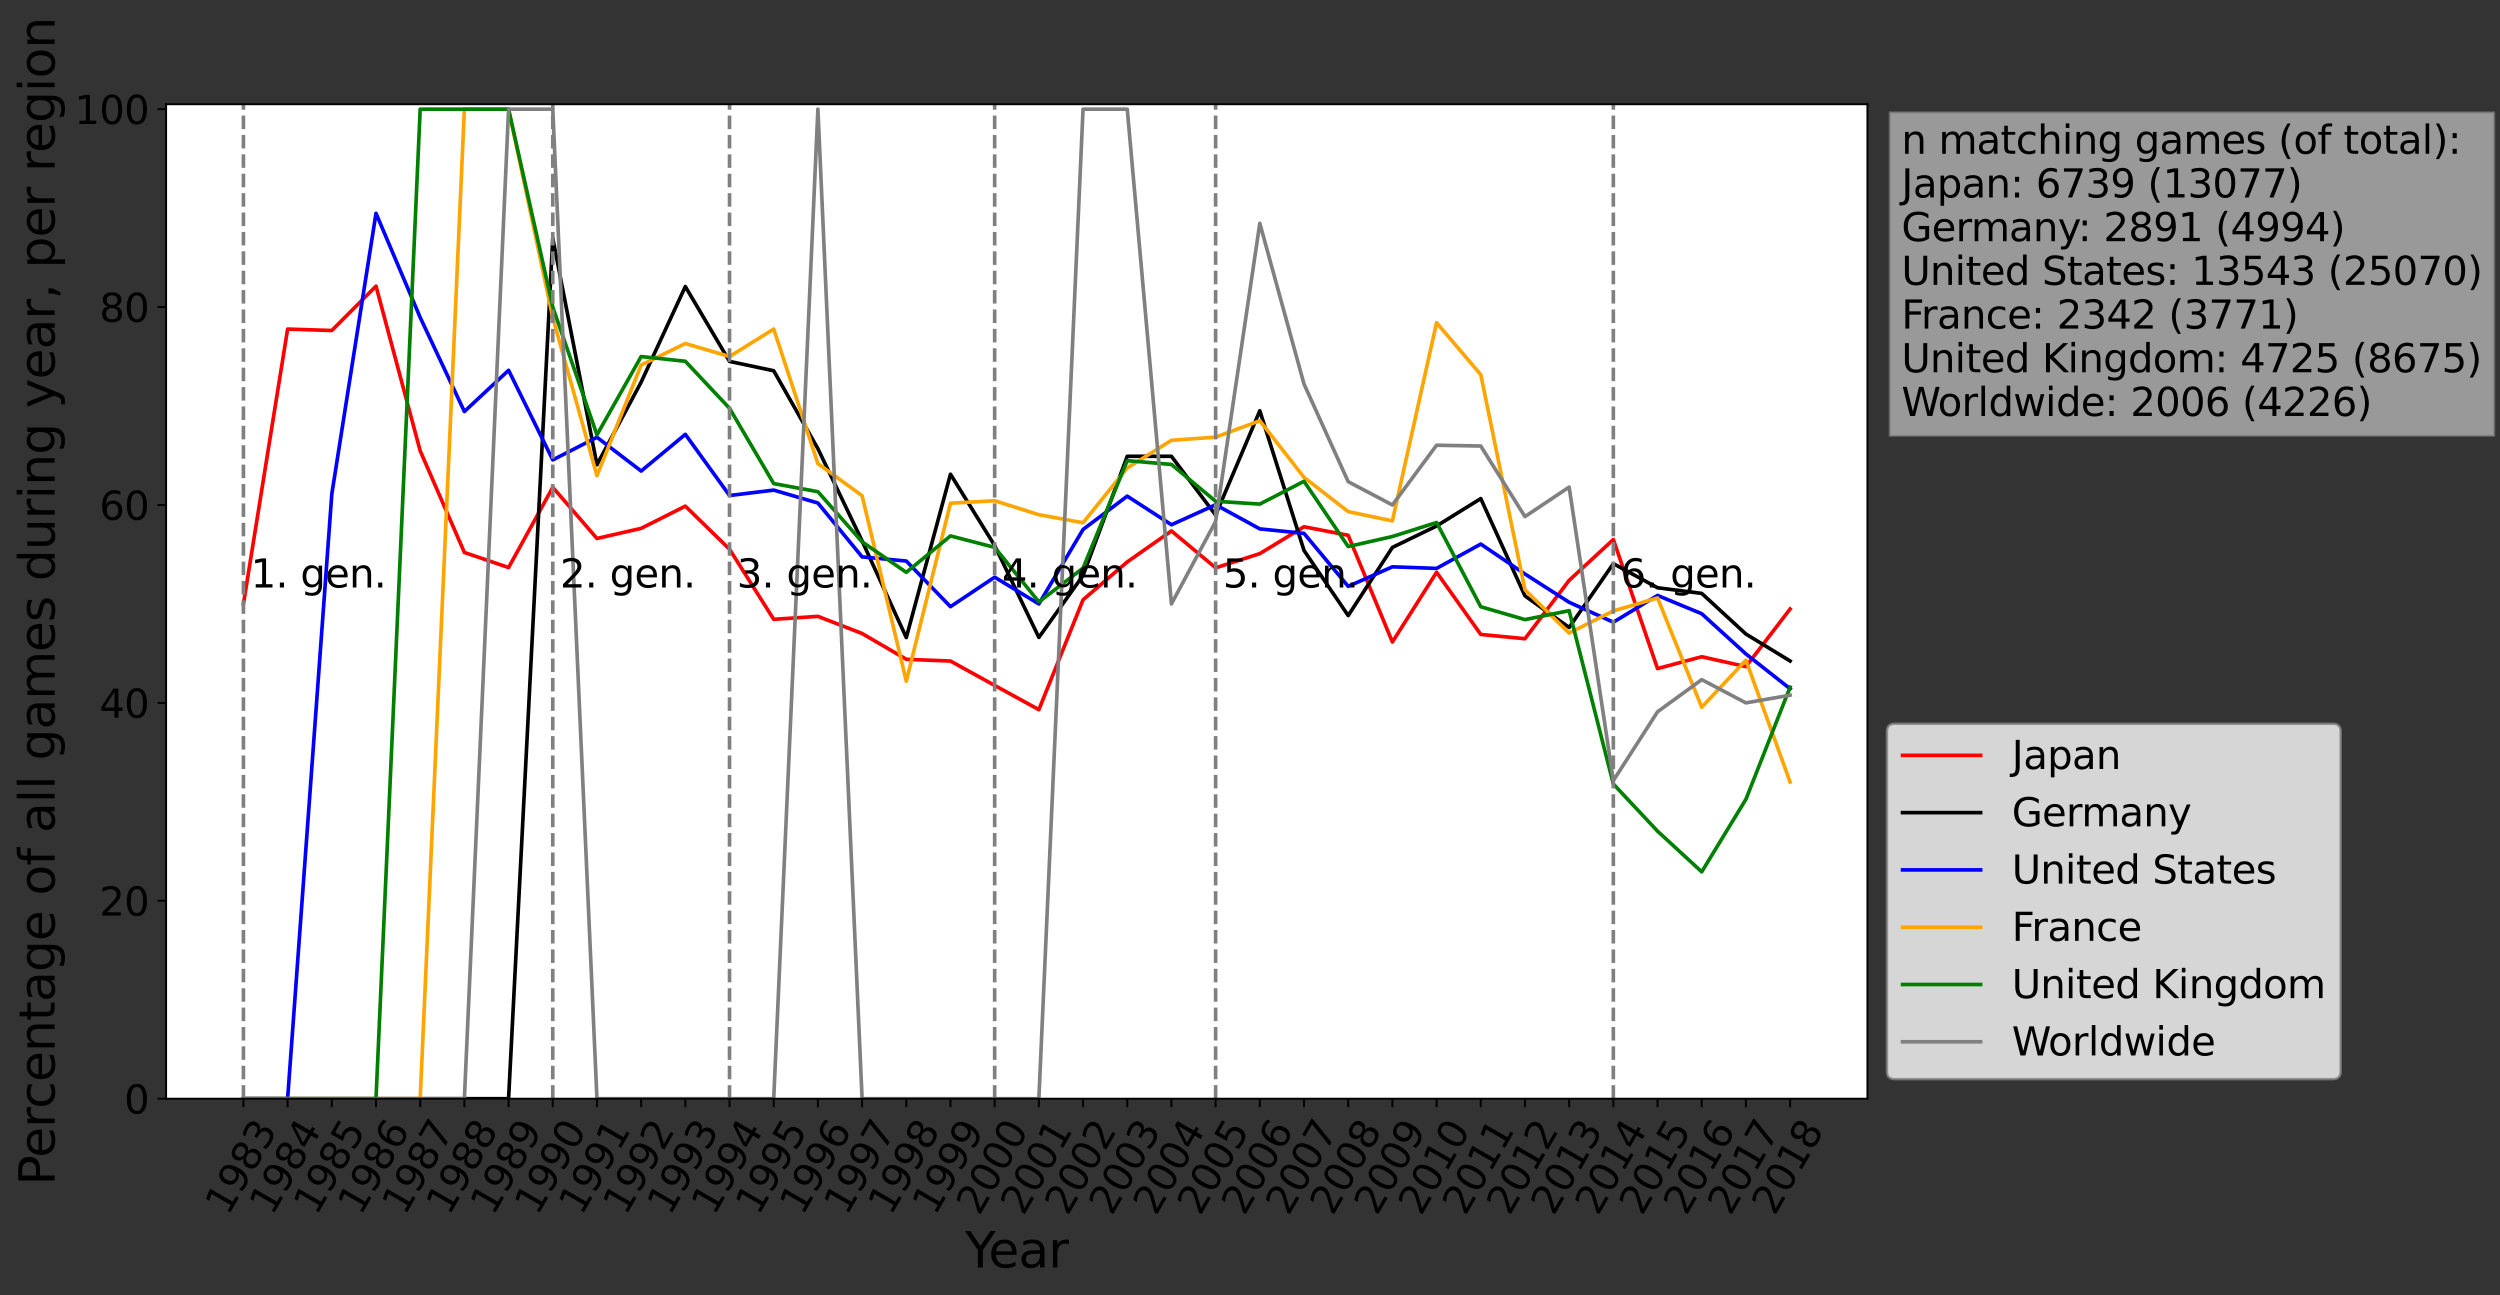 <?xml version="1.0" encoding="utf-8" standalone="no"?>
<!DOCTYPE svg PUBLIC "-//W3C//DTD SVG 1.1//EN"
  "http://www.w3.org/Graphics/SVG/1.1/DTD/svg11.dtd">
<svg xmlns:xlink="http://www.w3.org/1999/xlink" width="1024.934pt" height="530.993pt" viewBox="0 0 1024.934 530.993" xmlns="http://www.w3.org/2000/svg" version="1.1">
 <rect x="0" y="0" width="1024.934" height="530.993" fill="#333333" stroke="none"/>
 <defs>
  <style type="text/css">*{stroke-linejoin: round; stroke-linecap: butt}</style>
 </defs>
 <g id="figure_1">
  <g id="patch_1">
   <path d="M 0 530.993 
L 1024.934 530.993 
L 1024.934 0 
L 0 0 
L 0 530.993 
z
" style="fill: none"/>
  </g>
  <g id="axes_1">
   <g id="patch_2">
    <path d="M 68.096 450.43 
L 765.596 450.43 
L 765.596 42.73 
L 68.096 42.73 
z
" style="fill: #ffffff"/>
   </g>
   <g id="matplotlib.axis_1">
    <g id="xtick_1">
     <g id="line2d_1">
      <defs>
       <path id="m32b4131a1f" d="M 0 0 
L 0 3.5 
" style="stroke: #000000; stroke-width: 0.8"/>
      </defs>
      <g>
       <use xlink:href="#m32b4131a1f" x="99.801" y="450.43" style="stroke: #000000; stroke-width: 0.8"/>
      </g>
     </g>
     <g id="text_1">
      <!-- 1983 -->
      <g transform="translate(93.444 498.773)rotate(-60)scale(0.16 -0.16)">
       <defs>
        <path id="DejaVuSans-31" d="M 794 531 
L 1825 531 
L 1825 4091 
L 703 3866 
L 703 4441 
L 1819 4666 
L 2450 4666 
L 2450 531 
L 3481 531 
L 3481 0 
L 794 0 
L 794 531 
z
" transform="scale(0.016)"/>
        <path id="DejaVuSans-39" d="M 703 97 
L 703 672 
Q 941 559 1184 500 
Q 1428 441 1663 441 
Q 2288 441 2617 861 
Q 2947 1281 2994 2138 
Q 2813 1869 2534 1725 
Q 2256 1581 1919 1581 
Q 1219 1581 811 2004 
Q 403 2428 403 3163 
Q 403 3881 828 4315 
Q 1253 4750 1959 4750 
Q 2769 4750 3195 4129 
Q 3622 3509 3622 2328 
Q 3622 1225 3098 567 
Q 2575 -91 1691 -91 
Q 1453 -91 1209 -44 
Q 966 3 703 97 
z
M 1959 2075 
Q 2384 2075 2632 2365 
Q 2881 2656 2881 3163 
Q 2881 3666 2632 3958 
Q 2384 4250 1959 4250 
Q 1534 4250 1286 3958 
Q 1038 3666 1038 3163 
Q 1038 2656 1286 2365 
Q 1534 2075 1959 2075 
z
" transform="scale(0.016)"/>
        <path id="DejaVuSans-38" d="M 2034 2216 
Q 1584 2216 1326 1975 
Q 1069 1734 1069 1313 
Q 1069 891 1326 650 
Q 1584 409 2034 409 
Q 2484 409 2743 651 
Q 3003 894 3003 1313 
Q 3003 1734 2745 1975 
Q 2488 2216 2034 2216 
z
M 1403 2484 
Q 997 2584 770 2862 
Q 544 3141 544 3541 
Q 544 4100 942 4425 
Q 1341 4750 2034 4750 
Q 2731 4750 3128 4425 
Q 3525 4100 3525 3541 
Q 3525 3141 3298 2862 
Q 3072 2584 2669 2484 
Q 3125 2378 3379 2068 
Q 3634 1759 3634 1313 
Q 3634 634 3220 271 
Q 2806 -91 2034 -91 
Q 1263 -91 848 271 
Q 434 634 434 1313 
Q 434 1759 690 2068 
Q 947 2378 1403 2484 
z
M 1172 3481 
Q 1172 3119 1398 2916 
Q 1625 2713 2034 2713 
Q 2441 2713 2670 2916 
Q 2900 3119 2900 3481 
Q 2900 3844 2670 4047 
Q 2441 4250 2034 4250 
Q 1625 4250 1398 4047 
Q 1172 3844 1172 3481 
z
" transform="scale(0.016)"/>
        <path id="DejaVuSans-33" d="M 2597 2516 
Q 3050 2419 3304 2112 
Q 3559 1806 3559 1356 
Q 3559 666 3084 287 
Q 2609 -91 1734 -91 
Q 1441 -91 1130 -33 
Q 819 25 488 141 
L 488 750 
Q 750 597 1062 519 
Q 1375 441 1716 441 
Q 2309 441 2620 675 
Q 2931 909 2931 1356 
Q 2931 1769 2642 2001 
Q 2353 2234 1838 2234 
L 1294 2234 
L 1294 2753 
L 1863 2753 
Q 2328 2753 2575 2939 
Q 2822 3125 2822 3475 
Q 2822 3834 2567 4026 
Q 2313 4219 1838 4219 
Q 1578 4219 1281 4162 
Q 984 4106 628 3988 
L 628 4550 
Q 988 4650 1302 4700 
Q 1616 4750 1894 4750 
Q 2613 4750 3031 4423 
Q 3450 4097 3450 3541 
Q 3450 3153 3228 2886 
Q 3006 2619 2597 2516 
z
" transform="scale(0.016)"/>
       </defs>
       <use xlink:href="#DejaVuSans-31"/>
       <use xlink:href="#DejaVuSans-39" x="63.623"/>
       <use xlink:href="#DejaVuSans-38" x="127.246"/>
       <use xlink:href="#DejaVuSans-33" x="190.869"/>
      </g>
     </g>
    </g>
    <g id="xtick_2">
     <g id="line2d_2">
      <g>
       <use xlink:href="#m32b4131a1f" x="117.918" y="450.43" style="stroke: #000000; stroke-width: 0.8"/>
      </g>
     </g>
     <g id="text_2">
      <!-- 1984 -->
      <g transform="translate(111.561 498.773)rotate(-60)scale(0.16 -0.16)">
       <defs>
        <path id="DejaVuSans-34" d="M 2419 4116 
L 825 1625 
L 2419 1625 
L 2419 4116 
z
M 2253 4666 
L 3047 4666 
L 3047 1625 
L 3713 1625 
L 3713 1100 
L 3047 1100 
L 3047 0 
L 2419 0 
L 2419 1100 
L 313 1100 
L 313 1709 
L 2253 4666 
z
" transform="scale(0.016)"/>
       </defs>
       <use xlink:href="#DejaVuSans-31"/>
       <use xlink:href="#DejaVuSans-39" x="63.623"/>
       <use xlink:href="#DejaVuSans-38" x="127.246"/>
       <use xlink:href="#DejaVuSans-34" x="190.869"/>
      </g>
     </g>
    </g>
    <g id="xtick_3">
     <g id="line2d_3">
      <g>
       <use xlink:href="#m32b4131a1f" x="136.035" y="450.43" style="stroke: #000000; stroke-width: 0.8"/>
      </g>
     </g>
     <g id="text_3">
      <!-- 1985 -->
      <g transform="translate(129.678 498.773)rotate(-60)scale(0.16 -0.16)">
       <defs>
        <path id="DejaVuSans-35" d="M 691 4666 
L 3169 4666 
L 3169 4134 
L 1269 4134 
L 1269 2991 
Q 1406 3038 1543 3061 
Q 1681 3084 1819 3084 
Q 2600 3084 3056 2656 
Q 3513 2228 3513 1497 
Q 3513 744 3044 326 
Q 2575 -91 1722 -91 
Q 1428 -91 1123 -41 
Q 819 9 494 109 
L 494 744 
Q 775 591 1075 516 
Q 1375 441 1709 441 
Q 2250 441 2565 725 
Q 2881 1009 2881 1497 
Q 2881 1984 2565 2268 
Q 2250 2553 1709 2553 
Q 1456 2553 1204 2497 
Q 953 2441 691 2322 
L 691 4666 
z
" transform="scale(0.016)"/>
       </defs>
       <use xlink:href="#DejaVuSans-31"/>
       <use xlink:href="#DejaVuSans-39" x="63.623"/>
       <use xlink:href="#DejaVuSans-38" x="127.246"/>
       <use xlink:href="#DejaVuSans-35" x="190.869"/>
      </g>
     </g>
    </g>
    <g id="xtick_4">
     <g id="line2d_4">
      <g>
       <use xlink:href="#m32b4131a1f" x="154.151" y="450.43" style="stroke: #000000; stroke-width: 0.8"/>
      </g>
     </g>
     <g id="text_4">
      <!-- 1986 -->
      <g transform="translate(147.795 498.773)rotate(-60)scale(0.16 -0.16)">
       <defs>
        <path id="DejaVuSans-36" d="M 2113 2584 
Q 1688 2584 1439 2293 
Q 1191 2003 1191 1497 
Q 1191 994 1439 701 
Q 1688 409 2113 409 
Q 2538 409 2786 701 
Q 3034 994 3034 1497 
Q 3034 2003 2786 2293 
Q 2538 2584 2113 2584 
z
M 3366 4563 
L 3366 3988 
Q 3128 4100 2886 4159 
Q 2644 4219 2406 4219 
Q 1781 4219 1451 3797 
Q 1122 3375 1075 2522 
Q 1259 2794 1537 2939 
Q 1816 3084 2150 3084 
Q 2853 3084 3261 2657 
Q 3669 2231 3669 1497 
Q 3669 778 3244 343 
Q 2819 -91 2113 -91 
Q 1303 -91 875 529 
Q 447 1150 447 2328 
Q 447 3434 972 4092 
Q 1497 4750 2381 4750 
Q 2619 4750 2861 4703 
Q 3103 4656 3366 4563 
z
" transform="scale(0.016)"/>
       </defs>
       <use xlink:href="#DejaVuSans-31"/>
       <use xlink:href="#DejaVuSans-39" x="63.623"/>
       <use xlink:href="#DejaVuSans-38" x="127.246"/>
       <use xlink:href="#DejaVuSans-36" x="190.869"/>
      </g>
     </g>
    </g>
    <g id="xtick_5">
     <g id="line2d_5">
      <g>
       <use xlink:href="#m32b4131a1f" x="172.268" y="450.43" style="stroke: #000000; stroke-width: 0.8"/>
      </g>
     </g>
     <g id="text_5">
      <!-- 1987 -->
      <g transform="translate(165.912 498.773)rotate(-60)scale(0.16 -0.16)">
       <defs>
        <path id="DejaVuSans-37" d="M 525 4666 
L 3525 4666 
L 3525 4397 
L 1831 0 
L 1172 0 
L 2766 4134 
L 525 4134 
L 525 4666 
z
" transform="scale(0.016)"/>
       </defs>
       <use xlink:href="#DejaVuSans-31"/>
       <use xlink:href="#DejaVuSans-39" x="63.623"/>
       <use xlink:href="#DejaVuSans-38" x="127.246"/>
       <use xlink:href="#DejaVuSans-37" x="190.869"/>
      </g>
     </g>
    </g>
    <g id="xtick_6">
     <g id="line2d_6">
      <g>
       <use xlink:href="#m32b4131a1f" x="190.385" y="450.43" style="stroke: #000000; stroke-width: 0.8"/>
      </g>
     </g>
     <g id="text_6">
      <!-- 1988 -->
      <g transform="translate(184.029 498.773)rotate(-60)scale(0.16 -0.16)">
       <use xlink:href="#DejaVuSans-31"/>
       <use xlink:href="#DejaVuSans-39" x="63.623"/>
       <use xlink:href="#DejaVuSans-38" x="127.246"/>
       <use xlink:href="#DejaVuSans-38" x="190.869"/>
      </g>
     </g>
    </g>
    <g id="xtick_7">
     <g id="line2d_7">
      <g>
       <use xlink:href="#m32b4131a1f" x="208.502" y="450.43" style="stroke: #000000; stroke-width: 0.8"/>
      </g>
     </g>
     <g id="text_7">
      <!-- 1989 -->
      <g transform="translate(202.146 498.773)rotate(-60)scale(0.16 -0.16)">
       <use xlink:href="#DejaVuSans-31"/>
       <use xlink:href="#DejaVuSans-39" x="63.623"/>
       <use xlink:href="#DejaVuSans-38" x="127.246"/>
       <use xlink:href="#DejaVuSans-39" x="190.869"/>
      </g>
     </g>
    </g>
    <g id="xtick_8">
     <g id="line2d_8">
      <g>
       <use xlink:href="#m32b4131a1f" x="226.619" y="450.43" style="stroke: #000000; stroke-width: 0.8"/>
      </g>
     </g>
     <g id="text_8">
      <!-- 1990 -->
      <g transform="translate(220.262 498.773)rotate(-60)scale(0.16 -0.16)">
       <defs>
        <path id="DejaVuSans-30" d="M 2034 4250 
Q 1547 4250 1301 3770 
Q 1056 3291 1056 2328 
Q 1056 1369 1301 889 
Q 1547 409 2034 409 
Q 2525 409 2770 889 
Q 3016 1369 3016 2328 
Q 3016 3291 2770 3770 
Q 2525 4250 2034 4250 
z
M 2034 4750 
Q 2819 4750 3233 4129 
Q 3647 3509 3647 2328 
Q 3647 1150 3233 529 
Q 2819 -91 2034 -91 
Q 1250 -91 836 529 
Q 422 1150 422 2328 
Q 422 3509 836 4129 
Q 1250 4750 2034 4750 
z
" transform="scale(0.016)"/>
       </defs>
       <use xlink:href="#DejaVuSans-31"/>
       <use xlink:href="#DejaVuSans-39" x="63.623"/>
       <use xlink:href="#DejaVuSans-39" x="127.246"/>
       <use xlink:href="#DejaVuSans-30" x="190.869"/>
      </g>
     </g>
    </g>
    <g id="xtick_9">
     <g id="line2d_9">
      <g>
       <use xlink:href="#m32b4131a1f" x="244.736" y="450.43" style="stroke: #000000; stroke-width: 0.8"/>
      </g>
     </g>
     <g id="text_9">
      <!-- 1991 -->
      <g transform="translate(238.379 498.773)rotate(-60)scale(0.16 -0.16)">
       <use xlink:href="#DejaVuSans-31"/>
       <use xlink:href="#DejaVuSans-39" x="63.623"/>
       <use xlink:href="#DejaVuSans-39" x="127.246"/>
       <use xlink:href="#DejaVuSans-31" x="190.869"/>
      </g>
     </g>
    </g>
    <g id="xtick_10">
     <g id="line2d_10">
      <g>
       <use xlink:href="#m32b4131a1f" x="262.853" y="450.43" style="stroke: #000000; stroke-width: 0.8"/>
      </g>
     </g>
     <g id="text_10">
      <!-- 1992 -->
      <g transform="translate(256.496 498.773)rotate(-60)scale(0.16 -0.16)">
       <defs>
        <path id="DejaVuSans-32" d="M 1228 531 
L 3431 531 
L 3431 0 
L 469 0 
L 469 531 
Q 828 903 1448 1529 
Q 2069 2156 2228 2338 
Q 2531 2678 2651 2914 
Q 2772 3150 2772 3378 
Q 2772 3750 2511 3984 
Q 2250 4219 1831 4219 
Q 1534 4219 1204 4116 
Q 875 4013 500 3803 
L 500 4441 
Q 881 4594 1212 4672 
Q 1544 4750 1819 4750 
Q 2544 4750 2975 4387 
Q 3406 4025 3406 3419 
Q 3406 3131 3298 2873 
Q 3191 2616 2906 2266 
Q 2828 2175 2409 1742 
Q 1991 1309 1228 531 
z
" transform="scale(0.016)"/>
       </defs>
       <use xlink:href="#DejaVuSans-31"/>
       <use xlink:href="#DejaVuSans-39" x="63.623"/>
       <use xlink:href="#DejaVuSans-39" x="127.246"/>
       <use xlink:href="#DejaVuSans-32" x="190.869"/>
      </g>
     </g>
    </g>
    <g id="xtick_11">
     <g id="line2d_11">
      <g>
       <use xlink:href="#m32b4131a1f" x="280.97" y="450.43" style="stroke: #000000; stroke-width: 0.8"/>
      </g>
     </g>
     <g id="text_11">
      <!-- 1993 -->
      <g transform="translate(274.613 498.773)rotate(-60)scale(0.16 -0.16)">
       <use xlink:href="#DejaVuSans-31"/>
       <use xlink:href="#DejaVuSans-39" x="63.623"/>
       <use xlink:href="#DejaVuSans-39" x="127.246"/>
       <use xlink:href="#DejaVuSans-33" x="190.869"/>
      </g>
     </g>
    </g>
    <g id="xtick_12">
     <g id="line2d_12">
      <g>
       <use xlink:href="#m32b4131a1f" x="299.087" y="450.43" style="stroke: #000000; stroke-width: 0.8"/>
      </g>
     </g>
     <g id="text_12">
      <!-- 1994 -->
      <g transform="translate(292.73 498.773)rotate(-60)scale(0.16 -0.16)">
       <use xlink:href="#DejaVuSans-31"/>
       <use xlink:href="#DejaVuSans-39" x="63.623"/>
       <use xlink:href="#DejaVuSans-39" x="127.246"/>
       <use xlink:href="#DejaVuSans-34" x="190.869"/>
      </g>
     </g>
    </g>
    <g id="xtick_13">
     <g id="line2d_13">
      <g>
       <use xlink:href="#m32b4131a1f" x="317.203" y="450.43" style="stroke: #000000; stroke-width: 0.8"/>
      </g>
     </g>
     <g id="text_13">
      <!-- 1995 -->
      <g transform="translate(310.847 498.773)rotate(-60)scale(0.16 -0.16)">
       <use xlink:href="#DejaVuSans-31"/>
       <use xlink:href="#DejaVuSans-39" x="63.623"/>
       <use xlink:href="#DejaVuSans-39" x="127.246"/>
       <use xlink:href="#DejaVuSans-35" x="190.869"/>
      </g>
     </g>
    </g>
    <g id="xtick_14">
     <g id="line2d_14">
      <g>
       <use xlink:href="#m32b4131a1f" x="335.32" y="450.43" style="stroke: #000000; stroke-width: 0.8"/>
      </g>
     </g>
     <g id="text_14">
      <!-- 1996 -->
      <g transform="translate(328.964 498.773)rotate(-60)scale(0.16 -0.16)">
       <use xlink:href="#DejaVuSans-31"/>
       <use xlink:href="#DejaVuSans-39" x="63.623"/>
       <use xlink:href="#DejaVuSans-39" x="127.246"/>
       <use xlink:href="#DejaVuSans-36" x="190.869"/>
      </g>
     </g>
    </g>
    <g id="xtick_15">
     <g id="line2d_15">
      <g>
       <use xlink:href="#m32b4131a1f" x="353.437" y="450.43" style="stroke: #000000; stroke-width: 0.8"/>
      </g>
     </g>
     <g id="text_15">
      <!-- 1997 -->
      <g transform="translate(347.081 498.773)rotate(-60)scale(0.16 -0.16)">
       <use xlink:href="#DejaVuSans-31"/>
       <use xlink:href="#DejaVuSans-39" x="63.623"/>
       <use xlink:href="#DejaVuSans-39" x="127.246"/>
       <use xlink:href="#DejaVuSans-37" x="190.869"/>
      </g>
     </g>
    </g>
    <g id="xtick_16">
     <g id="line2d_16">
      <g>
       <use xlink:href="#m32b4131a1f" x="371.554" y="450.43" style="stroke: #000000; stroke-width: 0.8"/>
      </g>
     </g>
     <g id="text_16">
      <!-- 1998 -->
      <g transform="translate(365.198 498.773)rotate(-60)scale(0.16 -0.16)">
       <use xlink:href="#DejaVuSans-31"/>
       <use xlink:href="#DejaVuSans-39" x="63.623"/>
       <use xlink:href="#DejaVuSans-39" x="127.246"/>
       <use xlink:href="#DejaVuSans-38" x="190.869"/>
      </g>
     </g>
    </g>
    <g id="xtick_17">
     <g id="line2d_17">
      <g>
       <use xlink:href="#m32b4131a1f" x="389.671" y="450.43" style="stroke: #000000; stroke-width: 0.8"/>
      </g>
     </g>
     <g id="text_17">
      <!-- 1999 -->
      <g transform="translate(383.314 498.773)rotate(-60)scale(0.16 -0.16)">
       <use xlink:href="#DejaVuSans-31"/>
       <use xlink:href="#DejaVuSans-39" x="63.623"/>
       <use xlink:href="#DejaVuSans-39" x="127.246"/>
       <use xlink:href="#DejaVuSans-39" x="190.869"/>
      </g>
     </g>
    </g>
    <g id="xtick_18">
     <g id="line2d_18">
      <g>
       <use xlink:href="#m32b4131a1f" x="407.788" y="450.43" style="stroke: #000000; stroke-width: 0.8"/>
      </g>
     </g>
     <g id="text_18">
      <!-- 2000 -->
      <g transform="translate(401.431 498.773)rotate(-60)scale(0.16 -0.16)">
       <use xlink:href="#DejaVuSans-32"/>
       <use xlink:href="#DejaVuSans-30" x="63.623"/>
       <use xlink:href="#DejaVuSans-30" x="127.246"/>
       <use xlink:href="#DejaVuSans-30" x="190.869"/>
      </g>
     </g>
    </g>
    <g id="xtick_19">
     <g id="line2d_19">
      <g>
       <use xlink:href="#m32b4131a1f" x="425.905" y="450.43" style="stroke: #000000; stroke-width: 0.8"/>
      </g>
     </g>
     <g id="text_19">
      <!-- 2001 -->
      <g transform="translate(419.548 498.773)rotate(-60)scale(0.16 -0.16)">
       <use xlink:href="#DejaVuSans-32"/>
       <use xlink:href="#DejaVuSans-30" x="63.623"/>
       <use xlink:href="#DejaVuSans-30" x="127.246"/>
       <use xlink:href="#DejaVuSans-31" x="190.869"/>
      </g>
     </g>
    </g>
    <g id="xtick_20">
     <g id="line2d_20">
      <g>
       <use xlink:href="#m32b4131a1f" x="444.022" y="450.43" style="stroke: #000000; stroke-width: 0.8"/>
      </g>
     </g>
     <g id="text_20">
      <!-- 2002 -->
      <g transform="translate(437.665 498.773)rotate(-60)scale(0.16 -0.16)">
       <use xlink:href="#DejaVuSans-32"/>
       <use xlink:href="#DejaVuSans-30" x="63.623"/>
       <use xlink:href="#DejaVuSans-30" x="127.246"/>
       <use xlink:href="#DejaVuSans-32" x="190.869"/>
      </g>
     </g>
    </g>
    <g id="xtick_21">
     <g id="line2d_21">
      <g>
       <use xlink:href="#m32b4131a1f" x="462.138" y="450.43" style="stroke: #000000; stroke-width: 0.8"/>
      </g>
     </g>
     <g id="text_21">
      <!-- 2003 -->
      <g transform="translate(455.782 498.773)rotate(-60)scale(0.16 -0.16)">
       <use xlink:href="#DejaVuSans-32"/>
       <use xlink:href="#DejaVuSans-30" x="63.623"/>
       <use xlink:href="#DejaVuSans-30" x="127.246"/>
       <use xlink:href="#DejaVuSans-33" x="190.869"/>
      </g>
     </g>
    </g>
    <g id="xtick_22">
     <g id="line2d_22">
      <g>
       <use xlink:href="#m32b4131a1f" x="480.255" y="450.43" style="stroke: #000000; stroke-width: 0.8"/>
      </g>
     </g>
     <g id="text_22">
      <!-- 2004 -->
      <g transform="translate(473.899 498.773)rotate(-60)scale(0.16 -0.16)">
       <use xlink:href="#DejaVuSans-32"/>
       <use xlink:href="#DejaVuSans-30" x="63.623"/>
       <use xlink:href="#DejaVuSans-30" x="127.246"/>
       <use xlink:href="#DejaVuSans-34" x="190.869"/>
      </g>
     </g>
    </g>
    <g id="xtick_23">
     <g id="line2d_23">
      <g>
       <use xlink:href="#m32b4131a1f" x="498.372" y="450.43" style="stroke: #000000; stroke-width: 0.8"/>
      </g>
     </g>
     <g id="text_23">
      <!-- 2005 -->
      <g transform="translate(492.016 498.773)rotate(-60)scale(0.16 -0.16)">
       <use xlink:href="#DejaVuSans-32"/>
       <use xlink:href="#DejaVuSans-30" x="63.623"/>
       <use xlink:href="#DejaVuSans-30" x="127.246"/>
       <use xlink:href="#DejaVuSans-35" x="190.869"/>
      </g>
     </g>
    </g>
    <g id="xtick_24">
     <g id="line2d_24">
      <g>
       <use xlink:href="#m32b4131a1f" x="516.489" y="450.43" style="stroke: #000000; stroke-width: 0.8"/>
      </g>
     </g>
     <g id="text_24">
      <!-- 2006 -->
      <g transform="translate(510.133 498.773)rotate(-60)scale(0.16 -0.16)">
       <use xlink:href="#DejaVuSans-32"/>
       <use xlink:href="#DejaVuSans-30" x="63.623"/>
       <use xlink:href="#DejaVuSans-30" x="127.246"/>
       <use xlink:href="#DejaVuSans-36" x="190.869"/>
      </g>
     </g>
    </g>
    <g id="xtick_25">
     <g id="line2d_25">
      <g>
       <use xlink:href="#m32b4131a1f" x="534.606" y="450.43" style="stroke: #000000; stroke-width: 0.8"/>
      </g>
     </g>
     <g id="text_25">
      <!-- 2007 -->
      <g transform="translate(528.249 498.773)rotate(-60)scale(0.16 -0.16)">
       <use xlink:href="#DejaVuSans-32"/>
       <use xlink:href="#DejaVuSans-30" x="63.623"/>
       <use xlink:href="#DejaVuSans-30" x="127.246"/>
       <use xlink:href="#DejaVuSans-37" x="190.869"/>
      </g>
     </g>
    </g>
    <g id="xtick_26">
     <g id="line2d_26">
      <g>
       <use xlink:href="#m32b4131a1f" x="552.723" y="450.43" style="stroke: #000000; stroke-width: 0.8"/>
      </g>
     </g>
     <g id="text_26">
      <!-- 2008 -->
      <g transform="translate(546.366 498.773)rotate(-60)scale(0.16 -0.16)">
       <use xlink:href="#DejaVuSans-32"/>
       <use xlink:href="#DejaVuSans-30" x="63.623"/>
       <use xlink:href="#DejaVuSans-30" x="127.246"/>
       <use xlink:href="#DejaVuSans-38" x="190.869"/>
      </g>
     </g>
    </g>
    <g id="xtick_27">
     <g id="line2d_27">
      <g>
       <use xlink:href="#m32b4131a1f" x="570.84" y="450.43" style="stroke: #000000; stroke-width: 0.8"/>
      </g>
     </g>
     <g id="text_27">
      <!-- 2009 -->
      <g transform="translate(564.483 498.773)rotate(-60)scale(0.16 -0.16)">
       <use xlink:href="#DejaVuSans-32"/>
       <use xlink:href="#DejaVuSans-30" x="63.623"/>
       <use xlink:href="#DejaVuSans-30" x="127.246"/>
       <use xlink:href="#DejaVuSans-39" x="190.869"/>
      </g>
     </g>
    </g>
    <g id="xtick_28">
     <g id="line2d_28">
      <g>
       <use xlink:href="#m32b4131a1f" x="588.957" y="450.43" style="stroke: #000000; stroke-width: 0.8"/>
      </g>
     </g>
     <g id="text_28">
      <!-- 2010 -->
      <g transform="translate(582.6 498.773)rotate(-60)scale(0.16 -0.16)">
       <use xlink:href="#DejaVuSans-32"/>
       <use xlink:href="#DejaVuSans-30" x="63.623"/>
       <use xlink:href="#DejaVuSans-31" x="127.246"/>
       <use xlink:href="#DejaVuSans-30" x="190.869"/>
      </g>
     </g>
    </g>
    <g id="xtick_29">
     <g id="line2d_29">
      <g>
       <use xlink:href="#m32b4131a1f" x="607.074" y="450.43" style="stroke: #000000; stroke-width: 0.8"/>
      </g>
     </g>
     <g id="text_29">
      <!-- 2011 -->
      <g transform="translate(600.717 498.773)rotate(-60)scale(0.16 -0.16)">
       <use xlink:href="#DejaVuSans-32"/>
       <use xlink:href="#DejaVuSans-30" x="63.623"/>
       <use xlink:href="#DejaVuSans-31" x="127.246"/>
       <use xlink:href="#DejaVuSans-31" x="190.869"/>
      </g>
     </g>
    </g>
    <g id="xtick_30">
     <g id="line2d_30">
      <g>
       <use xlink:href="#m32b4131a1f" x="625.19" y="450.43" style="stroke: #000000; stroke-width: 0.8"/>
      </g>
     </g>
     <g id="text_30">
      <!-- 2012 -->
      <g transform="translate(618.834 498.773)rotate(-60)scale(0.16 -0.16)">
       <use xlink:href="#DejaVuSans-32"/>
       <use xlink:href="#DejaVuSans-30" x="63.623"/>
       <use xlink:href="#DejaVuSans-31" x="127.246"/>
       <use xlink:href="#DejaVuSans-32" x="190.869"/>
      </g>
     </g>
    </g>
    <g id="xtick_31">
     <g id="line2d_31">
      <g>
       <use xlink:href="#m32b4131a1f" x="643.307" y="450.43" style="stroke: #000000; stroke-width: 0.8"/>
      </g>
     </g>
     <g id="text_31">
      <!-- 2013 -->
      <g transform="translate(636.951 498.773)rotate(-60)scale(0.16 -0.16)">
       <use xlink:href="#DejaVuSans-32"/>
       <use xlink:href="#DejaVuSans-30" x="63.623"/>
       <use xlink:href="#DejaVuSans-31" x="127.246"/>
       <use xlink:href="#DejaVuSans-33" x="190.869"/>
      </g>
     </g>
    </g>
    <g id="xtick_32">
     <g id="line2d_32">
      <g>
       <use xlink:href="#m32b4131a1f" x="661.424" y="450.43" style="stroke: #000000; stroke-width: 0.8"/>
      </g>
     </g>
     <g id="text_32">
      <!-- 2014 -->
      <g transform="translate(655.068 498.773)rotate(-60)scale(0.16 -0.16)">
       <use xlink:href="#DejaVuSans-32"/>
       <use xlink:href="#DejaVuSans-30" x="63.623"/>
       <use xlink:href="#DejaVuSans-31" x="127.246"/>
       <use xlink:href="#DejaVuSans-34" x="190.869"/>
      </g>
     </g>
    </g>
    <g id="xtick_33">
     <g id="line2d_33">
      <g>
       <use xlink:href="#m32b4131a1f" x="679.541" y="450.43" style="stroke: #000000; stroke-width: 0.8"/>
      </g>
     </g>
     <g id="text_33">
      <!-- 2015 -->
      <g transform="translate(673.185 498.773)rotate(-60)scale(0.16 -0.16)">
       <use xlink:href="#DejaVuSans-32"/>
       <use xlink:href="#DejaVuSans-30" x="63.623"/>
       <use xlink:href="#DejaVuSans-31" x="127.246"/>
       <use xlink:href="#DejaVuSans-35" x="190.869"/>
      </g>
     </g>
    </g>
    <g id="xtick_34">
     <g id="line2d_34">
      <g>
       <use xlink:href="#m32b4131a1f" x="697.658" y="450.43" style="stroke: #000000; stroke-width: 0.8"/>
      </g>
     </g>
     <g id="text_34">
      <!-- 2016 -->
      <g transform="translate(691.301 498.773)rotate(-60)scale(0.16 -0.16)">
       <use xlink:href="#DejaVuSans-32"/>
       <use xlink:href="#DejaVuSans-30" x="63.623"/>
       <use xlink:href="#DejaVuSans-31" x="127.246"/>
       <use xlink:href="#DejaVuSans-36" x="190.869"/>
      </g>
     </g>
    </g>
    <g id="xtick_35">
     <g id="line2d_35">
      <g>
       <use xlink:href="#m32b4131a1f" x="715.775" y="450.43" style="stroke: #000000; stroke-width: 0.8"/>
      </g>
     </g>
     <g id="text_35">
      <!-- 2017 -->
      <g transform="translate(709.418 498.773)rotate(-60)scale(0.16 -0.16)">
       <use xlink:href="#DejaVuSans-32"/>
       <use xlink:href="#DejaVuSans-30" x="63.623"/>
       <use xlink:href="#DejaVuSans-31" x="127.246"/>
       <use xlink:href="#DejaVuSans-37" x="190.869"/>
      </g>
     </g>
    </g>
    <g id="xtick_36">
     <g id="line2d_36">
      <g>
       <use xlink:href="#m32b4131a1f" x="733.892" y="450.43" style="stroke: #000000; stroke-width: 0.8"/>
      </g>
     </g>
     <g id="text_36">
      <!-- 2018 -->
      <g transform="translate(727.535 498.773)rotate(-60)scale(0.16 -0.16)">
       <use xlink:href="#DejaVuSans-32"/>
       <use xlink:href="#DejaVuSans-30" x="63.623"/>
       <use xlink:href="#DejaVuSans-31" x="127.246"/>
       <use xlink:href="#DejaVuSans-38" x="190.869"/>
      </g>
     </g>
    </g>
    <g id="text_37">
     <!-- Year -->
     <g transform="translate(395.671 519.634)scale(0.2 -0.2)">
      <defs>
       <path id="DejaVuSans-59" d="M -13 4666 
L 666 4666 
L 1959 2747 
L 3244 4666 
L 3922 4666 
L 2272 2222 
L 2272 0 
L 1638 0 
L 1638 2222 
L -13 4666 
z
" transform="scale(0.016)"/>
       <path id="DejaVuSans-65" d="M 3597 1894 
L 3597 1613 
L 953 1613 
Q 991 1019 1311 708 
Q 1631 397 2203 397 
Q 2534 397 2845 478 
Q 3156 559 3463 722 
L 3463 178 
Q 3153 47 2828 -22 
Q 2503 -91 2169 -91 
Q 1331 -91 842 396 
Q 353 884 353 1716 
Q 353 2575 817 3079 
Q 1281 3584 2069 3584 
Q 2775 3584 3186 3129 
Q 3597 2675 3597 1894 
z
M 3022 2063 
Q 3016 2534 2758 2815 
Q 2500 3097 2075 3097 
Q 1594 3097 1305 2825 
Q 1016 2553 972 2059 
L 3022 2063 
z
" transform="scale(0.016)"/>
       <path id="DejaVuSans-61" d="M 2194 1759 
Q 1497 1759 1228 1600 
Q 959 1441 959 1056 
Q 959 750 1161 570 
Q 1363 391 1709 391 
Q 2188 391 2477 730 
Q 2766 1069 2766 1631 
L 2766 1759 
L 2194 1759 
z
M 3341 1997 
L 3341 0 
L 2766 0 
L 2766 531 
Q 2569 213 2275 61 
Q 1981 -91 1556 -91 
Q 1019 -91 701 211 
Q 384 513 384 1019 
Q 384 1609 779 1909 
Q 1175 2209 1959 2209 
L 2766 2209 
L 2766 2266 
Q 2766 2663 2505 2880 
Q 2244 3097 1772 3097 
Q 1472 3097 1187 3025 
Q 903 2953 641 2809 
L 641 3341 
Q 956 3463 1253 3523 
Q 1550 3584 1831 3584 
Q 2591 3584 2966 3190 
Q 3341 2797 3341 1997 
z
" transform="scale(0.016)"/>
       <path id="DejaVuSans-72" d="M 2631 2963 
Q 2534 3019 2420 3045 
Q 2306 3072 2169 3072 
Q 1681 3072 1420 2755 
Q 1159 2438 1159 1844 
L 1159 0 
L 581 0 
L 581 3500 
L 1159 3500 
L 1159 2956 
Q 1341 3275 1631 3429 
Q 1922 3584 2338 3584 
Q 2397 3584 2469 3576 
Q 2541 3569 2628 3553 
L 2631 2963 
z
" transform="scale(0.016)"/>
      </defs>
      <use xlink:href="#DejaVuSans-59"/>
      <use xlink:href="#DejaVuSans-65" x="47.834"/>
      <use xlink:href="#DejaVuSans-61" x="109.357"/>
      <use xlink:href="#DejaVuSans-72" x="170.637"/>
     </g>
    </g>
   </g>
   <g id="matplotlib.axis_2">
    <g id="ytick_1">
     <g id="line2d_37">
      <defs>
       <path id="m9a9f712eee" d="M 0 0 
L -3.5 0 
" style="stroke: #000000; stroke-width: 0.8"/>
      </defs>
      <g>
       <use xlink:href="#m9a9f712eee" x="68.096" y="450.43" style="stroke: #000000; stroke-width: 0.8"/>
      </g>
     </g>
     <g id="text_38">
      <!-- 0 -->
      <g transform="translate(50.916 456.508)scale(0.16 -0.16)">
       <use xlink:href="#DejaVuSans-30"/>
      </g>
     </g>
    </g>
    <g id="ytick_2">
     <g id="line2d_38">
      <g>
       <use xlink:href="#m9a9f712eee" x="68.096" y="369.295" style="stroke: #000000; stroke-width: 0.8"/>
      </g>
     </g>
     <g id="text_39">
      <!-- 20 -->
      <g transform="translate(40.736 375.374)scale(0.16 -0.16)">
       <use xlink:href="#DejaVuSans-32"/>
       <use xlink:href="#DejaVuSans-30" x="63.623"/>
      </g>
     </g>
    </g>
    <g id="ytick_3">
     <g id="line2d_39">
      <g>
       <use xlink:href="#m9a9f712eee" x="68.096" y="288.161" style="stroke: #000000; stroke-width: 0.8"/>
      </g>
     </g>
     <g id="text_40">
      <!-- 40 -->
      <g transform="translate(40.736 294.24)scale(0.16 -0.16)">
       <use xlink:href="#DejaVuSans-34"/>
       <use xlink:href="#DejaVuSans-30" x="63.623"/>
      </g>
     </g>
    </g>
    <g id="ytick_4">
     <g id="line2d_40">
      <g>
       <use xlink:href="#m9a9f712eee" x="68.096" y="207.027" style="stroke: #000000; stroke-width: 0.8"/>
      </g>
     </g>
     <g id="text_41">
      <!-- 60 -->
      <g transform="translate(40.736 213.105)scale(0.16 -0.16)">
       <use xlink:href="#DejaVuSans-36"/>
       <use xlink:href="#DejaVuSans-30" x="63.623"/>
      </g>
     </g>
    </g>
    <g id="ytick_5">
     <g id="line2d_41">
      <g>
       <use xlink:href="#m9a9f712eee" x="68.096" y="125.892" style="stroke: #000000; stroke-width: 0.8"/>
      </g>
     </g>
     <g id="text_42">
      <!-- 80 -->
      <g transform="translate(40.736 131.971)scale(0.16 -0.16)">
       <use xlink:href="#DejaVuSans-38"/>
       <use xlink:href="#DejaVuSans-30" x="63.623"/>
      </g>
     </g>
    </g>
    <g id="ytick_6">
     <g id="line2d_42">
      <g>
       <use xlink:href="#m9a9f712eee" x="68.096" y="44.758" style="stroke: #000000; stroke-width: 0.8"/>
      </g>
     </g>
     <g id="text_43">
      <!-- 100 -->
      <g transform="translate(30.556 50.837)scale(0.16 -0.16)">
       <use xlink:href="#DejaVuSans-31"/>
       <use xlink:href="#DejaVuSans-30" x="63.623"/>
       <use xlink:href="#DejaVuSans-30" x="127.246"/>
      </g>
     </g>
    </g>
    <g id="text_44">
     <!-- Percentage of all games during year, per region -->
     <g transform="translate(22.397 485.959)rotate(-90)scale(0.2 -0.2)">
      <defs>
       <path id="DejaVuSans-50" d="M 1259 4147 
L 1259 2394 
L 2053 2394 
Q 2494 2394 2734 2622 
Q 2975 2850 2975 3272 
Q 2975 3691 2734 3919 
Q 2494 4147 2053 4147 
L 1259 4147 
z
M 628 4666 
L 2053 4666 
Q 2838 4666 3239 4311 
Q 3641 3956 3641 3272 
Q 3641 2581 3239 2228 
Q 2838 1875 2053 1875 
L 1259 1875 
L 1259 0 
L 628 0 
L 628 4666 
z
" transform="scale(0.016)"/>
       <path id="DejaVuSans-63" d="M 3122 3366 
L 3122 2828 
Q 2878 2963 2633 3030 
Q 2388 3097 2138 3097 
Q 1578 3097 1268 2742 
Q 959 2388 959 1747 
Q 959 1106 1268 751 
Q 1578 397 2138 397 
Q 2388 397 2633 464 
Q 2878 531 3122 666 
L 3122 134 
Q 2881 22 2623 -34 
Q 2366 -91 2075 -91 
Q 1284 -91 818 406 
Q 353 903 353 1747 
Q 353 2603 823 3093 
Q 1294 3584 2113 3584 
Q 2378 3584 2631 3529 
Q 2884 3475 3122 3366 
z
" transform="scale(0.016)"/>
       <path id="DejaVuSans-6e" d="M 3513 2113 
L 3513 0 
L 2938 0 
L 2938 2094 
Q 2938 2591 2744 2837 
Q 2550 3084 2163 3084 
Q 1697 3084 1428 2787 
Q 1159 2491 1159 1978 
L 1159 0 
L 581 0 
L 581 3500 
L 1159 3500 
L 1159 2956 
Q 1366 3272 1645 3428 
Q 1925 3584 2291 3584 
Q 2894 3584 3203 3211 
Q 3513 2838 3513 2113 
z
" transform="scale(0.016)"/>
       <path id="DejaVuSans-74" d="M 1172 4494 
L 1172 3500 
L 2356 3500 
L 2356 3053 
L 1172 3053 
L 1172 1153 
Q 1172 725 1289 603 
Q 1406 481 1766 481 
L 2356 481 
L 2356 0 
L 1766 0 
Q 1100 0 847 248 
Q 594 497 594 1153 
L 594 3053 
L 172 3053 
L 172 3500 
L 594 3500 
L 594 4494 
L 1172 4494 
z
" transform="scale(0.016)"/>
       <path id="DejaVuSans-67" d="M 2906 1791 
Q 2906 2416 2648 2759 
Q 2391 3103 1925 3103 
Q 1463 3103 1205 2759 
Q 947 2416 947 1791 
Q 947 1169 1205 825 
Q 1463 481 1925 481 
Q 2391 481 2648 825 
Q 2906 1169 2906 1791 
z
M 3481 434 
Q 3481 -459 3084 -895 
Q 2688 -1331 1869 -1331 
Q 1566 -1331 1297 -1286 
Q 1028 -1241 775 -1147 
L 775 -588 
Q 1028 -725 1275 -790 
Q 1522 -856 1778 -856 
Q 2344 -856 2625 -561 
Q 2906 -266 2906 331 
L 2906 616 
Q 2728 306 2450 153 
Q 2172 0 1784 0 
Q 1141 0 747 490 
Q 353 981 353 1791 
Q 353 2603 747 3093 
Q 1141 3584 1784 3584 
Q 2172 3584 2450 3431 
Q 2728 3278 2906 2969 
L 2906 3500 
L 3481 3500 
L 3481 434 
z
" transform="scale(0.016)"/>
       <path id="DejaVuSans-20" transform="scale(0.016)"/>
       <path id="DejaVuSans-6f" d="M 1959 3097 
Q 1497 3097 1228 2736 
Q 959 2375 959 1747 
Q 959 1119 1226 758 
Q 1494 397 1959 397 
Q 2419 397 2687 759 
Q 2956 1122 2956 1747 
Q 2956 2369 2687 2733 
Q 2419 3097 1959 3097 
z
M 1959 3584 
Q 2709 3584 3137 3096 
Q 3566 2609 3566 1747 
Q 3566 888 3137 398 
Q 2709 -91 1959 -91 
Q 1206 -91 779 398 
Q 353 888 353 1747 
Q 353 2609 779 3096 
Q 1206 3584 1959 3584 
z
" transform="scale(0.016)"/>
       <path id="DejaVuSans-66" d="M 2375 4863 
L 2375 4384 
L 1825 4384 
Q 1516 4384 1395 4259 
Q 1275 4134 1275 3809 
L 1275 3500 
L 2222 3500 
L 2222 3053 
L 1275 3053 
L 1275 0 
L 697 0 
L 697 3053 
L 147 3053 
L 147 3500 
L 697 3500 
L 697 3744 
Q 697 4328 969 4595 
Q 1241 4863 1831 4863 
L 2375 4863 
z
" transform="scale(0.016)"/>
       <path id="DejaVuSans-6c" d="M 603 4863 
L 1178 4863 
L 1178 0 
L 603 0 
L 603 4863 
z
" transform="scale(0.016)"/>
       <path id="DejaVuSans-6d" d="M 3328 2828 
Q 3544 3216 3844 3400 
Q 4144 3584 4550 3584 
Q 5097 3584 5394 3201 
Q 5691 2819 5691 2113 
L 5691 0 
L 5113 0 
L 5113 2094 
Q 5113 2597 4934 2840 
Q 4756 3084 4391 3084 
Q 3944 3084 3684 2787 
Q 3425 2491 3425 1978 
L 3425 0 
L 2847 0 
L 2847 2094 
Q 2847 2600 2669 2842 
Q 2491 3084 2119 3084 
Q 1678 3084 1418 2786 
Q 1159 2488 1159 1978 
L 1159 0 
L 581 0 
L 581 3500 
L 1159 3500 
L 1159 2956 
Q 1356 3278 1631 3431 
Q 1906 3584 2284 3584 
Q 2666 3584 2933 3390 
Q 3200 3197 3328 2828 
z
" transform="scale(0.016)"/>
       <path id="DejaVuSans-73" d="M 2834 3397 
L 2834 2853 
Q 2591 2978 2328 3040 
Q 2066 3103 1784 3103 
Q 1356 3103 1142 2972 
Q 928 2841 928 2578 
Q 928 2378 1081 2264 
Q 1234 2150 1697 2047 
L 1894 2003 
Q 2506 1872 2764 1633 
Q 3022 1394 3022 966 
Q 3022 478 2636 193 
Q 2250 -91 1575 -91 
Q 1294 -91 989 -36 
Q 684 19 347 128 
L 347 722 
Q 666 556 975 473 
Q 1284 391 1588 391 
Q 1994 391 2212 530 
Q 2431 669 2431 922 
Q 2431 1156 2273 1281 
Q 2116 1406 1581 1522 
L 1381 1569 
Q 847 1681 609 1914 
Q 372 2147 372 2553 
Q 372 3047 722 3315 
Q 1072 3584 1716 3584 
Q 2034 3584 2315 3537 
Q 2597 3491 2834 3397 
z
" transform="scale(0.016)"/>
       <path id="DejaVuSans-64" d="M 2906 2969 
L 2906 4863 
L 3481 4863 
L 3481 0 
L 2906 0 
L 2906 525 
Q 2725 213 2448 61 
Q 2172 -91 1784 -91 
Q 1150 -91 751 415 
Q 353 922 353 1747 
Q 353 2572 751 3078 
Q 1150 3584 1784 3584 
Q 2172 3584 2448 3432 
Q 2725 3281 2906 2969 
z
M 947 1747 
Q 947 1113 1208 752 
Q 1469 391 1925 391 
Q 2381 391 2643 752 
Q 2906 1113 2906 1747 
Q 2906 2381 2643 2742 
Q 2381 3103 1925 3103 
Q 1469 3103 1208 2742 
Q 947 2381 947 1747 
z
" transform="scale(0.016)"/>
       <path id="DejaVuSans-75" d="M 544 1381 
L 544 3500 
L 1119 3500 
L 1119 1403 
Q 1119 906 1312 657 
Q 1506 409 1894 409 
Q 2359 409 2629 706 
Q 2900 1003 2900 1516 
L 2900 3500 
L 3475 3500 
L 3475 0 
L 2900 0 
L 2900 538 
Q 2691 219 2414 64 
Q 2138 -91 1772 -91 
Q 1169 -91 856 284 
Q 544 659 544 1381 
z
M 1991 3584 
L 1991 3584 
z
" transform="scale(0.016)"/>
       <path id="DejaVuSans-69" d="M 603 3500 
L 1178 3500 
L 1178 0 
L 603 0 
L 603 3500 
z
M 603 4863 
L 1178 4863 
L 1178 4134 
L 603 4134 
L 603 4863 
z
" transform="scale(0.016)"/>
       <path id="DejaVuSans-79" d="M 2059 -325 
Q 1816 -950 1584 -1140 
Q 1353 -1331 966 -1331 
L 506 -1331 
L 506 -850 
L 844 -850 
Q 1081 -850 1212 -737 
Q 1344 -625 1503 -206 
L 1606 56 
L 191 3500 
L 800 3500 
L 1894 763 
L 2988 3500 
L 3597 3500 
L 2059 -325 
z
" transform="scale(0.016)"/>
       <path id="DejaVuSans-2c" d="M 750 794 
L 1409 794 
L 1409 256 
L 897 -744 
L 494 -744 
L 750 256 
L 750 794 
z
" transform="scale(0.016)"/>
       <path id="DejaVuSans-70" d="M 1159 525 
L 1159 -1331 
L 581 -1331 
L 581 3500 
L 1159 3500 
L 1159 2969 
Q 1341 3281 1617 3432 
Q 1894 3584 2278 3584 
Q 2916 3584 3314 3078 
Q 3713 2572 3713 1747 
Q 3713 922 3314 415 
Q 2916 -91 2278 -91 
Q 1894 -91 1617 61 
Q 1341 213 1159 525 
z
M 3116 1747 
Q 3116 2381 2855 2742 
Q 2594 3103 2138 3103 
Q 1681 3103 1420 2742 
Q 1159 2381 1159 1747 
Q 1159 1113 1420 752 
Q 1681 391 2138 391 
Q 2594 391 2855 752 
Q 3116 1113 3116 1747 
z
" transform="scale(0.016)"/>
      </defs>
      <use xlink:href="#DejaVuSans-50"/>
      <use xlink:href="#DejaVuSans-65" x="56.678"/>
      <use xlink:href="#DejaVuSans-72" x="118.201"/>
      <use xlink:href="#DejaVuSans-63" x="157.064"/>
      <use xlink:href="#DejaVuSans-65" x="212.045"/>
      <use xlink:href="#DejaVuSans-6e" x="273.568"/>
      <use xlink:href="#DejaVuSans-74" x="336.947"/>
      <use xlink:href="#DejaVuSans-61" x="376.156"/>
      <use xlink:href="#DejaVuSans-67" x="437.436"/>
      <use xlink:href="#DejaVuSans-65" x="500.912"/>
      <use xlink:href="#DejaVuSans-20" x="562.436"/>
      <use xlink:href="#DejaVuSans-6f" x="594.223"/>
      <use xlink:href="#DejaVuSans-66" x="655.404"/>
      <use xlink:href="#DejaVuSans-20" x="690.609"/>
      <use xlink:href="#DejaVuSans-61" x="722.396"/>
      <use xlink:href="#DejaVuSans-6c" x="783.676"/>
      <use xlink:href="#DejaVuSans-6c" x="811.459"/>
      <use xlink:href="#DejaVuSans-20" x="839.242"/>
      <use xlink:href="#DejaVuSans-67" x="871.029"/>
      <use xlink:href="#DejaVuSans-61" x="934.506"/>
      <use xlink:href="#DejaVuSans-6d" x="995.785"/>
      <use xlink:href="#DejaVuSans-65" x="1093.197"/>
      <use xlink:href="#DejaVuSans-73" x="1154.721"/>
      <use xlink:href="#DejaVuSans-20" x="1206.82"/>
      <use xlink:href="#DejaVuSans-64" x="1238.607"/>
      <use xlink:href="#DejaVuSans-75" x="1302.084"/>
      <use xlink:href="#DejaVuSans-72" x="1365.463"/>
      <use xlink:href="#DejaVuSans-69" x="1406.576"/>
      <use xlink:href="#DejaVuSans-6e" x="1434.359"/>
      <use xlink:href="#DejaVuSans-67" x="1497.738"/>
      <use xlink:href="#DejaVuSans-20" x="1561.215"/>
      <use xlink:href="#DejaVuSans-79" x="1593.002"/>
      <use xlink:href="#DejaVuSans-65" x="1652.182"/>
      <use xlink:href="#DejaVuSans-61" x="1713.705"/>
      <use xlink:href="#DejaVuSans-72" x="1774.984"/>
      <use xlink:href="#DejaVuSans-2c" x="1816.098"/>
      <use xlink:href="#DejaVuSans-20" x="1847.885"/>
      <use xlink:href="#DejaVuSans-70" x="1879.672"/>
      <use xlink:href="#DejaVuSans-65" x="1943.148"/>
      <use xlink:href="#DejaVuSans-72" x="2004.672"/>
      <use xlink:href="#DejaVuSans-20" x="2045.785"/>
      <use xlink:href="#DejaVuSans-72" x="2077.572"/>
      <use xlink:href="#DejaVuSans-65" x="2116.436"/>
      <use xlink:href="#DejaVuSans-67" x="2177.959"/>
      <use xlink:href="#DejaVuSans-69" x="2241.436"/>
      <use xlink:href="#DejaVuSans-6f" x="2269.219"/>
      <use xlink:href="#DejaVuSans-6e" x="2330.4"/>
     </g>
    </g>
   </g>
   <g id="line2d_43">
    <path d="M 99.801 247.594 
L 117.918 134.907 
L 136.035 135.5 
L 154.151 117.317 
L 172.268 184.846 
L 190.385 226.499 
L 208.502 232.679 
L 226.619 199.783 
L 244.736 220.764 
L 262.853 216.613 
L 280.97 207.505 
L 299.087 225.165 
L 317.203 253.908 
L 335.32 252.69 
L 353.437 259.724 
L 371.554 270.291 
L 389.671 271.013 
L 407.788 281.018 
L 425.905 290.944 
L 444.022 245.889 
L 462.138 230.372 
L 480.255 217.667 
L 498.372 232.795 
L 516.489 226.973 
L 534.606 215.953 
L 552.723 219.463 
L 570.84 263.197 
L 588.957 234.625 
L 607.074 260.101 
L 625.19 261.856 
L 643.307 237.935 
L 661.424 221.189 
L 679.541 274.101 
L 697.658 269.24 
L 715.775 273.305 
L 733.892 249.671 
" clip-path="url(#p58a8f79eef)" style="fill: none; stroke: #ff0000; stroke-width: 1.5; stroke-linecap: square"/>
   </g>
   <g id="line2d_44">
    <path d="M 99.801 450.43 
L 117.918 450.43 
L 136.035 450.43 
L 154.151 450.43 
L 172.268 450.43 
L 190.385 450.43 
L 208.502 450.43 
L 226.619 97.672 
L 244.736 190.546 
L 262.853 156.667 
L 280.97 117.473 
L 299.087 148.165 
L 317.203 152.005 
L 335.32 183.959 
L 353.437 221.778 
L 371.554 261.379 
L 389.671 194.423 
L 407.788 223.657 
L 425.905 261.32 
L 444.022 235.92 
L 462.138 187.079 
L 480.255 187.076 
L 498.372 211.152 
L 516.489 168.412 
L 534.606 225.666 
L 552.723 252.375 
L 570.84 224.433 
L 588.957 215.636 
L 607.074 204.409 
L 625.19 244.305 
L 643.307 257.253 
L 661.424 231.084 
L 679.541 240.965 
L 697.658 243.278 
L 715.775 259.94 
L 733.892 270.998 
" clip-path="url(#p58a8f79eef)" style="fill: none; stroke: #000000; stroke-width: 1.5; stroke-linecap: square"/>
   </g>
   <g id="line2d_45">
    <path d="M 99.801 450.43 
L 117.918 450.43 
L 136.035 202.519 
L 154.151 87.46 
L 172.268 130.163 
L 190.385 168.713 
L 208.502 151.81 
L 226.619 188.54 
L 244.736 179.276 
L 262.853 193.113 
L 280.97 178.074 
L 299.087 203.15 
L 317.203 200.928 
L 335.32 206.229 
L 353.437 228.308 
L 371.554 230.015 
L 389.671 248.721 
L 407.788 236.63 
L 425.905 247.594 
L 444.022 217.07 
L 462.138 203.407 
L 480.255 215.14 
L 498.372 206.93 
L 516.489 216.833 
L 534.606 218.667 
L 552.723 240.39 
L 570.84 232.381 
L 588.957 233.029 
L 607.074 223.055 
L 625.19 235.325 
L 643.307 246.917 
L 661.424 255.085 
L 679.541 244.11 
L 697.658 251.613 
L 715.775 268.102 
L 733.892 282.376 
" clip-path="url(#p58a8f79eef)" style="fill: none; stroke: #0000ff; stroke-width: 1.5; stroke-linecap: square"/>
   </g>
   <g id="line2d_46">
    <path d="M 99.801 450.43 
L 117.918 450.43 
L 136.035 450.43 
L 154.151 450.43 
L 172.268 450.43 
L 190.385 44.758 
L 208.502 44.758 
L 226.619 130.163 
L 244.736 195.007 
L 262.853 149.673 
L 280.97 140.838 
L 299.087 146.176 
L 317.203 134.907 
L 335.32 190.073 
L 353.437 203.224 
L 371.554 279.287 
L 389.671 206.309 
L 407.788 205.291 
L 425.905 211.017 
L 444.022 214.316 
L 462.138 191.853 
L 480.255 180.508 
L 498.372 179.216 
L 516.489 172.491 
L 534.606 195.706 
L 552.723 209.744 
L 570.84 213.561 
L 588.957 132.313 
L 607.074 153.597 
L 625.19 241.799 
L 643.307 259.525 
L 661.424 250.451 
L 679.541 245.15 
L 697.658 289.944 
L 715.775 270.643 
L 733.892 320.615 
" clip-path="url(#p58a8f79eef)" style="fill: none; stroke: #ffa500; stroke-width: 1.5; stroke-linecap: square"/>
   </g>
   <g id="line2d_47">
    <path d="M 99.801 450.43 
L 117.918 450.43 
L 136.035 450.43 
L 154.151 450.43 
L 172.268 44.758 
L 190.385 44.758 
L 208.502 44.758 
L 226.619 125.892 
L 244.736 178.27 
L 262.853 146.176 
L 280.97 148.114 
L 299.087 167.403 
L 317.203 198.255 
L 335.32 201.59 
L 353.437 222.13 
L 371.554 234.647 
L 389.671 219.716 
L 407.788 224.413 
L 425.905 246.779 
L 444.022 232.896 
L 462.138 188.858 
L 480.255 190.407 
L 498.372 205.51 
L 516.489 206.659 
L 534.606 197.324 
L 552.723 224.07 
L 570.84 219.958 
L 588.957 214.216 
L 607.074 248.746 
L 625.19 254.022 
L 643.307 250.347 
L 661.424 321.423 
L 679.541 340.748 
L 697.658 357.43 
L 715.775 327.688 
L 733.892 281.735 
" clip-path="url(#p58a8f79eef)" style="fill: none; stroke: #008000; stroke-width: 1.5; stroke-linecap: square"/>
   </g>
   <g id="line2d_48">
    <path d="M 99.801 450.43 
L 117.918 450.43 
L 136.035 450.43 
L 154.151 450.43 
L 172.268 450.43 
L 190.385 450.43 
L 208.502 44.758 
L 226.619 44.758 
L 244.736 450.43 
L 262.853 450.43 
L 280.97 450.43 
L 299.087 450.43 
L 317.203 450.43 
L 335.32 44.758 
L 353.437 450.43 
L 371.554 450.43 
L 389.671 450.43 
L 407.788 450.43 
L 425.905 450.43 
L 444.022 44.758 
L 462.138 44.758 
L 480.255 247.594 
L 498.372 213.788 
L 516.489 91.566 
L 534.606 157.445 
L 552.723 197.481 
L 570.84 207.027 
L 588.957 182.533 
L 607.074 182.859 
L 625.19 211.799 
L 643.307 199.688 
L 661.424 320.035 
L 679.541 291.821 
L 697.658 278.633 
L 715.775 288.161 
L 733.892 285.001 
" clip-path="url(#p58a8f79eef)" style="fill: none; stroke: #808080; stroke-width: 1.5; stroke-linecap: square"/>
   </g>
   <g id="LineCollection_1">
    <path d="M 99.801 450.43 
L 99.801 42.73 
" clip-path="url(#p58a8f79eef)" style="fill: none; stroke-dasharray: 5.55,2.4; stroke-dashoffset: 0; stroke: #808080; stroke-width: 1.5"/>
   </g>
   <g id="LineCollection_2">
    <path d="M 226.619 450.43 
L 226.619 42.73 
" clip-path="url(#p58a8f79eef)" style="fill: none; stroke-dasharray: 5.55,2.4; stroke-dashoffset: 0; stroke: #808080; stroke-width: 1.5"/>
   </g>
   <g id="LineCollection_3">
    <path d="M 299.087 450.43 
L 299.087 42.73 
" clip-path="url(#p58a8f79eef)" style="fill: none; stroke-dasharray: 5.55,2.4; stroke-dashoffset: 0; stroke: #808080; stroke-width: 1.5"/>
   </g>
   <g id="LineCollection_4">
    <path d="M 407.788 450.43 
L 407.788 42.73 
" clip-path="url(#p58a8f79eef)" style="fill: none; stroke-dasharray: 5.55,2.4; stroke-dashoffset: 0; stroke: #808080; stroke-width: 1.5"/>
   </g>
   <g id="LineCollection_5">
    <path d="M 498.372 450.43 
L 498.372 42.73 
" clip-path="url(#p58a8f79eef)" style="fill: none; stroke-dasharray: 5.55,2.4; stroke-dashoffset: 0; stroke: #808080; stroke-width: 1.5"/>
   </g>
   <g id="LineCollection_6">
    <path d="M 661.424 450.43 
L 661.424 42.73 
" clip-path="url(#p58a8f79eef)" style="fill: none; stroke-dasharray: 5.55,2.4; stroke-dashoffset: 0; stroke: #808080; stroke-width: 1.5"/>
   </g>
   <g id="patch_3">
    <path d="M 68.096 450.43 
L 68.096 42.73 
" style="fill: none; stroke: #000000; stroke-width: 0.8; stroke-linejoin: miter; stroke-linecap: square"/>
   </g>
   <g id="patch_4">
    <path d="M 765.596 450.43 
L 765.596 42.73 
" style="fill: none; stroke: #000000; stroke-width: 0.8; stroke-linejoin: miter; stroke-linecap: square"/>
   </g>
   <g id="patch_5">
    <path d="M 68.096 450.43 
L 765.596 450.43 
" style="fill: none; stroke: #000000; stroke-width: 0.8; stroke-linejoin: miter; stroke-linecap: square"/>
   </g>
   <g id="patch_6">
    <path d="M 68.096 42.73 
L 765.596 42.73 
" style="fill: none; stroke: #000000; stroke-width: 0.8; stroke-linejoin: miter; stroke-linecap: square"/>
   </g>
   <g id="text_45">
    <g id="patch_7">
     <path d="M 774.746 178.668 
L 1022.534 178.668 
L 1022.534 46.084 
L 774.746 46.084 
z
" style="fill: #ffffff; opacity: 0.5; stroke: #808080; stroke-linejoin: miter"/>
    </g>
    <!-- n matching games (of total): -->
    <g transform="translate(779.546 63.041)scale(0.16 -0.16)">
     <defs>
      <path id="DejaVuSans-68" d="M 3513 2113 
L 3513 0 
L 2938 0 
L 2938 2094 
Q 2938 2591 2744 2837 
Q 2550 3084 2163 3084 
Q 1697 3084 1428 2787 
Q 1159 2491 1159 1978 
L 1159 0 
L 581 0 
L 581 4863 
L 1159 4863 
L 1159 2956 
Q 1366 3272 1645 3428 
Q 1925 3584 2291 3584 
Q 2894 3584 3203 3211 
Q 3513 2838 3513 2113 
z
" transform="scale(0.016)"/>
      <path id="DejaVuSans-28" d="M 1984 4856 
Q 1566 4138 1362 3434 
Q 1159 2731 1159 2009 
Q 1159 1288 1364 580 
Q 1569 -128 1984 -844 
L 1484 -844 
Q 1016 -109 783 600 
Q 550 1309 550 2009 
Q 550 2706 781 3412 
Q 1013 4119 1484 4856 
L 1984 4856 
z
" transform="scale(0.016)"/>
      <path id="DejaVuSans-29" d="M 513 4856 
L 1013 4856 
Q 1481 4119 1714 3412 
Q 1947 2706 1947 2009 
Q 1947 1309 1714 600 
Q 1481 -109 1013 -844 
L 513 -844 
Q 928 -128 1133 580 
Q 1338 1288 1338 2009 
Q 1338 2731 1133 3434 
Q 928 4138 513 4856 
z
" transform="scale(0.016)"/>
      <path id="DejaVuSans-3a" d="M 750 794 
L 1409 794 
L 1409 0 
L 750 0 
L 750 794 
z
M 750 3309 
L 1409 3309 
L 1409 2516 
L 750 2516 
L 750 3309 
z
" transform="scale(0.016)"/>
     </defs>
     <use xlink:href="#DejaVuSans-6e"/>
     <use xlink:href="#DejaVuSans-20" x="63.379"/>
     <use xlink:href="#DejaVuSans-6d" x="95.166"/>
     <use xlink:href="#DejaVuSans-61" x="192.578"/>
     <use xlink:href="#DejaVuSans-74" x="253.857"/>
     <use xlink:href="#DejaVuSans-63" x="293.066"/>
     <use xlink:href="#DejaVuSans-68" x="348.047"/>
     <use xlink:href="#DejaVuSans-69" x="411.426"/>
     <use xlink:href="#DejaVuSans-6e" x="439.209"/>
     <use xlink:href="#DejaVuSans-67" x="502.588"/>
     <use xlink:href="#DejaVuSans-20" x="566.064"/>
     <use xlink:href="#DejaVuSans-67" x="597.852"/>
     <use xlink:href="#DejaVuSans-61" x="661.328"/>
     <use xlink:href="#DejaVuSans-6d" x="722.607"/>
     <use xlink:href="#DejaVuSans-65" x="820.02"/>
     <use xlink:href="#DejaVuSans-73" x="881.543"/>
     <use xlink:href="#DejaVuSans-20" x="933.643"/>
     <use xlink:href="#DejaVuSans-28" x="965.43"/>
     <use xlink:href="#DejaVuSans-6f" x="1004.443"/>
     <use xlink:href="#DejaVuSans-66" x="1065.625"/>
     <use xlink:href="#DejaVuSans-20" x="1100.83"/>
     <use xlink:href="#DejaVuSans-74" x="1132.617"/>
     <use xlink:href="#DejaVuSans-6f" x="1171.826"/>
     <use xlink:href="#DejaVuSans-74" x="1233.008"/>
     <use xlink:href="#DejaVuSans-61" x="1272.217"/>
     <use xlink:href="#DejaVuSans-6c" x="1333.496"/>
     <use xlink:href="#DejaVuSans-29" x="1361.279"/>
     <use xlink:href="#DejaVuSans-3a" x="1400.293"/>
    </g>
    <!-- Japan: 6739 (13077) -->
    <g transform="translate(779.546 80.958)scale(0.16 -0.16)">
     <defs>
      <path id="DejaVuSans-4a" d="M 628 4666 
L 1259 4666 
L 1259 325 
Q 1259 -519 939 -900 
Q 619 -1281 -91 -1281 
L -331 -1281 
L -331 -750 
L -134 -750 
Q 284 -750 456 -515 
Q 628 -281 628 325 
L 628 4666 
z
" transform="scale(0.016)"/>
     </defs>
     <use xlink:href="#DejaVuSans-4a"/>
     <use xlink:href="#DejaVuSans-61" x="29.492"/>
     <use xlink:href="#DejaVuSans-70" x="90.771"/>
     <use xlink:href="#DejaVuSans-61" x="154.248"/>
     <use xlink:href="#DejaVuSans-6e" x="215.527"/>
     <use xlink:href="#DejaVuSans-3a" x="278.906"/>
     <use xlink:href="#DejaVuSans-20" x="312.598"/>
     <use xlink:href="#DejaVuSans-36" x="344.385"/>
     <use xlink:href="#DejaVuSans-37" x="408.008"/>
     <use xlink:href="#DejaVuSans-33" x="471.631"/>
     <use xlink:href="#DejaVuSans-39" x="535.254"/>
     <use xlink:href="#DejaVuSans-20" x="598.877"/>
     <use xlink:href="#DejaVuSans-28" x="630.664"/>
     <use xlink:href="#DejaVuSans-31" x="669.678"/>
     <use xlink:href="#DejaVuSans-33" x="733.301"/>
     <use xlink:href="#DejaVuSans-30" x="796.924"/>
     <use xlink:href="#DejaVuSans-37" x="860.547"/>
     <use xlink:href="#DejaVuSans-37" x="924.17"/>
     <use xlink:href="#DejaVuSans-29" x="987.793"/>
    </g>
    <!-- Germany: 2891 (4994) -->
    <g transform="translate(779.546 98.874)scale(0.16 -0.16)">
     <defs>
      <path id="DejaVuSans-47" d="M 3809 666 
L 3809 1919 
L 2778 1919 
L 2778 2438 
L 4434 2438 
L 4434 434 
Q 4069 175 3628 42 
Q 3188 -91 2688 -91 
Q 1594 -91 976 548 
Q 359 1188 359 2328 
Q 359 3472 976 4111 
Q 1594 4750 2688 4750 
Q 3144 4750 3555 4637 
Q 3966 4525 4313 4306 
L 4313 3634 
Q 3963 3931 3569 4081 
Q 3175 4231 2741 4231 
Q 1884 4231 1454 3753 
Q 1025 3275 1025 2328 
Q 1025 1384 1454 906 
Q 1884 428 2741 428 
Q 3075 428 3337 486 
Q 3600 544 3809 666 
z
" transform="scale(0.016)"/>
     </defs>
     <use xlink:href="#DejaVuSans-47"/>
     <use xlink:href="#DejaVuSans-65" x="77.49"/>
     <use xlink:href="#DejaVuSans-72" x="139.014"/>
     <use xlink:href="#DejaVuSans-6d" x="178.377"/>
     <use xlink:href="#DejaVuSans-61" x="275.789"/>
     <use xlink:href="#DejaVuSans-6e" x="337.068"/>
     <use xlink:href="#DejaVuSans-79" x="400.447"/>
     <use xlink:href="#DejaVuSans-3a" x="452.377"/>
     <use xlink:href="#DejaVuSans-20" x="486.068"/>
     <use xlink:href="#DejaVuSans-32" x="517.855"/>
     <use xlink:href="#DejaVuSans-38" x="581.479"/>
     <use xlink:href="#DejaVuSans-39" x="645.102"/>
     <use xlink:href="#DejaVuSans-31" x="708.725"/>
     <use xlink:href="#DejaVuSans-20" x="772.348"/>
     <use xlink:href="#DejaVuSans-28" x="804.135"/>
     <use xlink:href="#DejaVuSans-34" x="843.148"/>
     <use xlink:href="#DejaVuSans-39" x="906.771"/>
     <use xlink:href="#DejaVuSans-39" x="970.395"/>
     <use xlink:href="#DejaVuSans-34" x="1034.018"/>
     <use xlink:href="#DejaVuSans-29" x="1097.641"/>
    </g>
    <!-- United States: 13543 (25070) -->
    <g transform="translate(779.546 116.791)scale(0.16 -0.16)">
     <defs>
      <path id="DejaVuSans-55" d="M 556 4666 
L 1191 4666 
L 1191 1831 
Q 1191 1081 1462 751 
Q 1734 422 2344 422 
Q 2950 422 3222 751 
Q 3494 1081 3494 1831 
L 3494 4666 
L 4128 4666 
L 4128 1753 
Q 4128 841 3676 375 
Q 3225 -91 2344 -91 
Q 1459 -91 1007 375 
Q 556 841 556 1753 
L 556 4666 
z
" transform="scale(0.016)"/>
      <path id="DejaVuSans-53" d="M 3425 4513 
L 3425 3897 
Q 3066 4069 2747 4153 
Q 2428 4238 2131 4238 
Q 1616 4238 1336 4038 
Q 1056 3838 1056 3469 
Q 1056 3159 1242 3001 
Q 1428 2844 1947 2747 
L 2328 2669 
Q 3034 2534 3370 2195 
Q 3706 1856 3706 1288 
Q 3706 609 3251 259 
Q 2797 -91 1919 -91 
Q 1588 -91 1214 -16 
Q 841 59 441 206 
L 441 856 
Q 825 641 1194 531 
Q 1563 422 1919 422 
Q 2459 422 2753 634 
Q 3047 847 3047 1241 
Q 3047 1584 2836 1778 
Q 2625 1972 2144 2069 
L 1759 2144 
Q 1053 2284 737 2584 
Q 422 2884 422 3419 
Q 422 4038 858 4394 
Q 1294 4750 2059 4750 
Q 2388 4750 2728 4690 
Q 3069 4631 3425 4513 
z
" transform="scale(0.016)"/>
     </defs>
     <use xlink:href="#DejaVuSans-55"/>
     <use xlink:href="#DejaVuSans-6e" x="73.193"/>
     <use xlink:href="#DejaVuSans-69" x="136.572"/>
     <use xlink:href="#DejaVuSans-74" x="164.355"/>
     <use xlink:href="#DejaVuSans-65" x="203.564"/>
     <use xlink:href="#DejaVuSans-64" x="265.088"/>
     <use xlink:href="#DejaVuSans-20" x="328.564"/>
     <use xlink:href="#DejaVuSans-53" x="360.352"/>
     <use xlink:href="#DejaVuSans-74" x="423.828"/>
     <use xlink:href="#DejaVuSans-61" x="463.037"/>
     <use xlink:href="#DejaVuSans-74" x="524.316"/>
     <use xlink:href="#DejaVuSans-65" x="563.525"/>
     <use xlink:href="#DejaVuSans-73" x="625.049"/>
     <use xlink:href="#DejaVuSans-3a" x="677.148"/>
     <use xlink:href="#DejaVuSans-20" x="710.84"/>
     <use xlink:href="#DejaVuSans-31" x="742.627"/>
     <use xlink:href="#DejaVuSans-33" x="806.25"/>
     <use xlink:href="#DejaVuSans-35" x="869.873"/>
     <use xlink:href="#DejaVuSans-34" x="933.496"/>
     <use xlink:href="#DejaVuSans-33" x="997.119"/>
     <use xlink:href="#DejaVuSans-20" x="1060.742"/>
     <use xlink:href="#DejaVuSans-28" x="1092.529"/>
     <use xlink:href="#DejaVuSans-32" x="1131.543"/>
     <use xlink:href="#DejaVuSans-35" x="1195.166"/>
     <use xlink:href="#DejaVuSans-30" x="1258.789"/>
     <use xlink:href="#DejaVuSans-37" x="1322.412"/>
     <use xlink:href="#DejaVuSans-30" x="1386.035"/>
     <use xlink:href="#DejaVuSans-29" x="1449.658"/>
    </g>
    <!-- France: 2342 (3771) -->
    <g transform="translate(779.546 134.707)scale(0.16 -0.16)">
     <defs>
      <path id="DejaVuSans-46" d="M 628 4666 
L 3309 4666 
L 3309 4134 
L 1259 4134 
L 1259 2759 
L 3109 2759 
L 3109 2228 
L 1259 2228 
L 1259 0 
L 628 0 
L 628 4666 
z
" transform="scale(0.016)"/>
     </defs>
     <use xlink:href="#DejaVuSans-46"/>
     <use xlink:href="#DejaVuSans-72" x="50.27"/>
     <use xlink:href="#DejaVuSans-61" x="91.383"/>
     <use xlink:href="#DejaVuSans-6e" x="152.662"/>
     <use xlink:href="#DejaVuSans-63" x="216.041"/>
     <use xlink:href="#DejaVuSans-65" x="271.021"/>
     <use xlink:href="#DejaVuSans-3a" x="332.545"/>
     <use xlink:href="#DejaVuSans-20" x="366.236"/>
     <use xlink:href="#DejaVuSans-32" x="398.023"/>
     <use xlink:href="#DejaVuSans-33" x="461.646"/>
     <use xlink:href="#DejaVuSans-34" x="525.27"/>
     <use xlink:href="#DejaVuSans-32" x="588.893"/>
     <use xlink:href="#DejaVuSans-20" x="652.516"/>
     <use xlink:href="#DejaVuSans-28" x="684.303"/>
     <use xlink:href="#DejaVuSans-33" x="723.316"/>
     <use xlink:href="#DejaVuSans-37" x="786.939"/>
     <use xlink:href="#DejaVuSans-37" x="850.562"/>
     <use xlink:href="#DejaVuSans-31" x="914.186"/>
     <use xlink:href="#DejaVuSans-29" x="977.809"/>
    </g>
    <!-- United Kingdom: 4725 (8675) -->
    <g transform="translate(779.546 152.624)scale(0.16 -0.16)">
     <defs>
      <path id="DejaVuSans-4b" d="M 628 4666 
L 1259 4666 
L 1259 2694 
L 3353 4666 
L 4166 4666 
L 1850 2491 
L 4331 0 
L 3500 0 
L 1259 2247 
L 1259 0 
L 628 0 
L 628 4666 
z
" transform="scale(0.016)"/>
     </defs>
     <use xlink:href="#DejaVuSans-55"/>
     <use xlink:href="#DejaVuSans-6e" x="73.193"/>
     <use xlink:href="#DejaVuSans-69" x="136.572"/>
     <use xlink:href="#DejaVuSans-74" x="164.355"/>
     <use xlink:href="#DejaVuSans-65" x="203.564"/>
     <use xlink:href="#DejaVuSans-64" x="265.088"/>
     <use xlink:href="#DejaVuSans-20" x="328.564"/>
     <use xlink:href="#DejaVuSans-4b" x="360.352"/>
     <use xlink:href="#DejaVuSans-69" x="425.928"/>
     <use xlink:href="#DejaVuSans-6e" x="453.711"/>
     <use xlink:href="#DejaVuSans-67" x="517.09"/>
     <use xlink:href="#DejaVuSans-64" x="580.566"/>
     <use xlink:href="#DejaVuSans-6f" x="644.043"/>
     <use xlink:href="#DejaVuSans-6d" x="705.225"/>
     <use xlink:href="#DejaVuSans-3a" x="802.637"/>
     <use xlink:href="#DejaVuSans-20" x="836.328"/>
     <use xlink:href="#DejaVuSans-34" x="868.115"/>
     <use xlink:href="#DejaVuSans-37" x="931.738"/>
     <use xlink:href="#DejaVuSans-32" x="995.361"/>
     <use xlink:href="#DejaVuSans-35" x="1058.984"/>
     <use xlink:href="#DejaVuSans-20" x="1122.607"/>
     <use xlink:href="#DejaVuSans-28" x="1154.395"/>
     <use xlink:href="#DejaVuSans-38" x="1193.408"/>
     <use xlink:href="#DejaVuSans-36" x="1257.031"/>
     <use xlink:href="#DejaVuSans-37" x="1320.654"/>
     <use xlink:href="#DejaVuSans-35" x="1384.277"/>
     <use xlink:href="#DejaVuSans-29" x="1447.9"/>
    </g>
    <!-- Worldwide: 2006 (4226) -->
    <g transform="translate(779.546 170.54)scale(0.16 -0.16)">
     <defs>
      <path id="DejaVuSans-57" d="M 213 4666 
L 850 4666 
L 1831 722 
L 2809 4666 
L 3519 4666 
L 4500 722 
L 5478 4666 
L 6119 4666 
L 4947 0 
L 4153 0 
L 3169 4050 
L 2175 0 
L 1381 0 
L 213 4666 
z
" transform="scale(0.016)"/>
      <path id="DejaVuSans-77" d="M 269 3500 
L 844 3500 
L 1563 769 
L 2278 3500 
L 2956 3500 
L 3675 769 
L 4391 3500 
L 4966 3500 
L 4050 0 
L 3372 0 
L 2619 2869 
L 1863 0 
L 1184 0 
L 269 3500 
z
" transform="scale(0.016)"/>
     </defs>
     <use xlink:href="#DejaVuSans-57"/>
     <use xlink:href="#DejaVuSans-6f" x="93.002"/>
     <use xlink:href="#DejaVuSans-72" x="154.184"/>
     <use xlink:href="#DejaVuSans-6c" x="195.297"/>
     <use xlink:href="#DejaVuSans-64" x="223.08"/>
     <use xlink:href="#DejaVuSans-77" x="286.557"/>
     <use xlink:href="#DejaVuSans-69" x="368.344"/>
     <use xlink:href="#DejaVuSans-64" x="396.127"/>
     <use xlink:href="#DejaVuSans-65" x="459.604"/>
     <use xlink:href="#DejaVuSans-3a" x="521.127"/>
     <use xlink:href="#DejaVuSans-20" x="554.818"/>
     <use xlink:href="#DejaVuSans-32" x="586.605"/>
     <use xlink:href="#DejaVuSans-30" x="650.229"/>
     <use xlink:href="#DejaVuSans-30" x="713.852"/>
     <use xlink:href="#DejaVuSans-36" x="777.475"/>
     <use xlink:href="#DejaVuSans-20" x="841.098"/>
     <use xlink:href="#DejaVuSans-28" x="872.885"/>
     <use xlink:href="#DejaVuSans-34" x="911.898"/>
     <use xlink:href="#DejaVuSans-32" x="975.521"/>
     <use xlink:href="#DejaVuSans-32" x="1039.145"/>
     <use xlink:href="#DejaVuSans-36" x="1102.768"/>
     <use xlink:href="#DejaVuSans-29" x="1166.391"/>
    </g>
   </g>
   <g id="text_46">
    <!-- 1. gen. -->
    <g transform="translate(102.801 240.861)scale(0.16 -0.16)">
     <defs>
      <path id="DejaVuSans-2e" d="M 684 794 
L 1344 794 
L 1344 0 
L 684 0 
L 684 794 
z
" transform="scale(0.016)"/>
     </defs>
     <use xlink:href="#DejaVuSans-31"/>
     <use xlink:href="#DejaVuSans-2e" x="63.623"/>
     <use xlink:href="#DejaVuSans-20" x="95.41"/>
     <use xlink:href="#DejaVuSans-67" x="127.197"/>
     <use xlink:href="#DejaVuSans-65" x="190.674"/>
     <use xlink:href="#DejaVuSans-6e" x="252.197"/>
     <use xlink:href="#DejaVuSans-2e" x="315.576"/>
    </g>
   </g>
   <g id="text_47">
    <!-- 2. gen. -->
    <g transform="translate(229.619 240.861)scale(0.16 -0.16)">
     <use xlink:href="#DejaVuSans-32"/>
     <use xlink:href="#DejaVuSans-2e" x="63.623"/>
     <use xlink:href="#DejaVuSans-20" x="95.41"/>
     <use xlink:href="#DejaVuSans-67" x="127.197"/>
     <use xlink:href="#DejaVuSans-65" x="190.674"/>
     <use xlink:href="#DejaVuSans-6e" x="252.197"/>
     <use xlink:href="#DejaVuSans-2e" x="315.576"/>
    </g>
   </g>
   <g id="text_48">
    <!-- 3. gen. -->
    <g transform="translate(302.087 240.861)scale(0.16 -0.16)">
     <use xlink:href="#DejaVuSans-33"/>
     <use xlink:href="#DejaVuSans-2e" x="63.623"/>
     <use xlink:href="#DejaVuSans-20" x="95.41"/>
     <use xlink:href="#DejaVuSans-67" x="127.197"/>
     <use xlink:href="#DejaVuSans-65" x="190.674"/>
     <use xlink:href="#DejaVuSans-6e" x="252.197"/>
     <use xlink:href="#DejaVuSans-2e" x="315.576"/>
    </g>
   </g>
   <g id="text_49">
    <!-- 4. gen. -->
    <g transform="translate(410.788 240.861)scale(0.16 -0.16)">
     <use xlink:href="#DejaVuSans-34"/>
     <use xlink:href="#DejaVuSans-2e" x="63.623"/>
     <use xlink:href="#DejaVuSans-20" x="95.41"/>
     <use xlink:href="#DejaVuSans-67" x="127.197"/>
     <use xlink:href="#DejaVuSans-65" x="190.674"/>
     <use xlink:href="#DejaVuSans-6e" x="252.197"/>
     <use xlink:href="#DejaVuSans-2e" x="315.576"/>
    </g>
   </g>
   <g id="text_50">
    <!-- 5. gen. -->
    <g transform="translate(501.372 240.861)scale(0.16 -0.16)">
     <use xlink:href="#DejaVuSans-35"/>
     <use xlink:href="#DejaVuSans-2e" x="63.623"/>
     <use xlink:href="#DejaVuSans-20" x="95.41"/>
     <use xlink:href="#DejaVuSans-67" x="127.197"/>
     <use xlink:href="#DejaVuSans-65" x="190.674"/>
     <use xlink:href="#DejaVuSans-6e" x="252.197"/>
     <use xlink:href="#DejaVuSans-2e" x="315.576"/>
    </g>
   </g>
   <g id="text_51">
    <!-- 6. gen. -->
    <g transform="translate(664.424 240.861)scale(0.16 -0.16)">
     <use xlink:href="#DejaVuSans-36"/>
     <use xlink:href="#DejaVuSans-2e" x="63.623"/>
     <use xlink:href="#DejaVuSans-20" x="95.41"/>
     <use xlink:href="#DejaVuSans-67" x="127.197"/>
     <use xlink:href="#DejaVuSans-65" x="190.674"/>
     <use xlink:href="#DejaVuSans-6e" x="252.197"/>
     <use xlink:href="#DejaVuSans-2e" x="315.576"/>
    </g>
   </g>
   <g id="legend_1">
    <g id="patch_8">
     <path d="M 776.796 442.43 
L 956.419 442.43 
Q 959.619 442.43 959.619 439.23 
L 959.619 299.92 
Q 959.619 296.72 956.419 296.72 
L 776.796 296.72 
Q 773.596 296.72 773.596 299.92 
L 773.596 439.23 
Q 773.596 442.43 776.796 442.43 
z
" style="fill: #ffffff; opacity: 0.8; stroke: #808080; stroke-linejoin: miter"/>
    </g>
    <g id="line2d_49">
     <path d="M 779.996 309.677 
L 795.996 309.677 
L 811.996 309.677 
" style="fill: none; stroke: #ff0000; stroke-width: 1.5; stroke-linecap: square"/>
    </g>
    <g id="text_52">
     <!-- Japan -->
     <g transform="translate(824.796 315.277)scale(0.16 -0.16)">
      <use xlink:href="#DejaVuSans-4a"/>
      <use xlink:href="#DejaVuSans-61" x="29.492"/>
      <use xlink:href="#DejaVuSans-70" x="90.771"/>
      <use xlink:href="#DejaVuSans-61" x="154.248"/>
      <use xlink:href="#DejaVuSans-6e" x="215.527"/>
     </g>
    </g>
    <g id="line2d_50">
     <path d="M 779.996 333.162 
L 795.996 333.162 
L 811.996 333.162 
" style="fill: none; stroke: #000000; stroke-width: 1.5; stroke-linecap: square"/>
    </g>
    <g id="text_53">
     <!-- Germany -->
     <g transform="translate(824.796 338.762)scale(0.16 -0.16)">
      <use xlink:href="#DejaVuSans-47"/>
      <use xlink:href="#DejaVuSans-65" x="77.49"/>
      <use xlink:href="#DejaVuSans-72" x="139.014"/>
      <use xlink:href="#DejaVuSans-6d" x="178.377"/>
      <use xlink:href="#DejaVuSans-61" x="275.789"/>
      <use xlink:href="#DejaVuSans-6e" x="337.068"/>
      <use xlink:href="#DejaVuSans-79" x="400.447"/>
     </g>
    </g>
    <g id="line2d_51">
     <path d="M 779.996 356.647 
L 795.996 356.647 
L 811.996 356.647 
" style="fill: none; stroke: #0000ff; stroke-width: 1.5; stroke-linecap: square"/>
    </g>
    <g id="text_54">
     <!-- United States -->
     <g transform="translate(824.796 362.247)scale(0.16 -0.16)">
      <use xlink:href="#DejaVuSans-55"/>
      <use xlink:href="#DejaVuSans-6e" x="73.193"/>
      <use xlink:href="#DejaVuSans-69" x="136.572"/>
      <use xlink:href="#DejaVuSans-74" x="164.355"/>
      <use xlink:href="#DejaVuSans-65" x="203.564"/>
      <use xlink:href="#DejaVuSans-64" x="265.088"/>
      <use xlink:href="#DejaVuSans-20" x="328.564"/>
      <use xlink:href="#DejaVuSans-53" x="360.352"/>
      <use xlink:href="#DejaVuSans-74" x="423.828"/>
      <use xlink:href="#DejaVuSans-61" x="463.037"/>
      <use xlink:href="#DejaVuSans-74" x="524.316"/>
      <use xlink:href="#DejaVuSans-65" x="563.525"/>
      <use xlink:href="#DejaVuSans-73" x="625.049"/>
     </g>
    </g>
    <g id="line2d_52">
     <path d="M 779.996 380.132 
L 795.996 380.132 
L 811.996 380.132 
" style="fill: none; stroke: #ffa500; stroke-width: 1.5; stroke-linecap: square"/>
    </g>
    <g id="text_55">
     <!-- France -->
     <g transform="translate(824.796 385.732)scale(0.16 -0.16)">
      <use xlink:href="#DejaVuSans-46"/>
      <use xlink:href="#DejaVuSans-72" x="50.27"/>
      <use xlink:href="#DejaVuSans-61" x="91.383"/>
      <use xlink:href="#DejaVuSans-6e" x="152.662"/>
      <use xlink:href="#DejaVuSans-63" x="216.041"/>
      <use xlink:href="#DejaVuSans-65" x="271.021"/>
     </g>
    </g>
    <g id="line2d_53">
     <path d="M 779.996 403.617 
L 795.996 403.617 
L 811.996 403.617 
" style="fill: none; stroke: #008000; stroke-width: 1.5; stroke-linecap: square"/>
    </g>
    <g id="text_56">
     <!-- United Kingdom -->
     <g transform="translate(824.796 409.217)scale(0.16 -0.16)">
      <use xlink:href="#DejaVuSans-55"/>
      <use xlink:href="#DejaVuSans-6e" x="73.193"/>
      <use xlink:href="#DejaVuSans-69" x="136.572"/>
      <use xlink:href="#DejaVuSans-74" x="164.355"/>
      <use xlink:href="#DejaVuSans-65" x="203.564"/>
      <use xlink:href="#DejaVuSans-64" x="265.088"/>
      <use xlink:href="#DejaVuSans-20" x="328.564"/>
      <use xlink:href="#DejaVuSans-4b" x="360.352"/>
      <use xlink:href="#DejaVuSans-69" x="425.928"/>
      <use xlink:href="#DejaVuSans-6e" x="453.711"/>
      <use xlink:href="#DejaVuSans-67" x="517.09"/>
      <use xlink:href="#DejaVuSans-64" x="580.566"/>
      <use xlink:href="#DejaVuSans-6f" x="644.043"/>
      <use xlink:href="#DejaVuSans-6d" x="705.225"/>
     </g>
    </g>
    <g id="line2d_54">
     <path d="M 779.996 427.102 
L 795.996 427.102 
L 811.996 427.102 
" style="fill: none; stroke: #808080; stroke-width: 1.5; stroke-linecap: square"/>
    </g>
    <g id="text_57">
     <!-- Worldwide -->
     <g transform="translate(824.796 432.702)scale(0.16 -0.16)">
      <use xlink:href="#DejaVuSans-57"/>
      <use xlink:href="#DejaVuSans-6f" x="93.002"/>
      <use xlink:href="#DejaVuSans-72" x="154.184"/>
      <use xlink:href="#DejaVuSans-6c" x="195.297"/>
      <use xlink:href="#DejaVuSans-64" x="223.08"/>
      <use xlink:href="#DejaVuSans-77" x="286.557"/>
      <use xlink:href="#DejaVuSans-69" x="368.344"/>
      <use xlink:href="#DejaVuSans-64" x="396.127"/>
      <use xlink:href="#DejaVuSans-65" x="459.604"/>
     </g>
    </g>
   </g>
  </g>
 </g>
 <defs>
  <clipPath id="p58a8f79eef">
   <rect x="68.096" y="42.73" width="697.5" height="407.7"/>
  </clipPath>
 </defs>
</svg>
